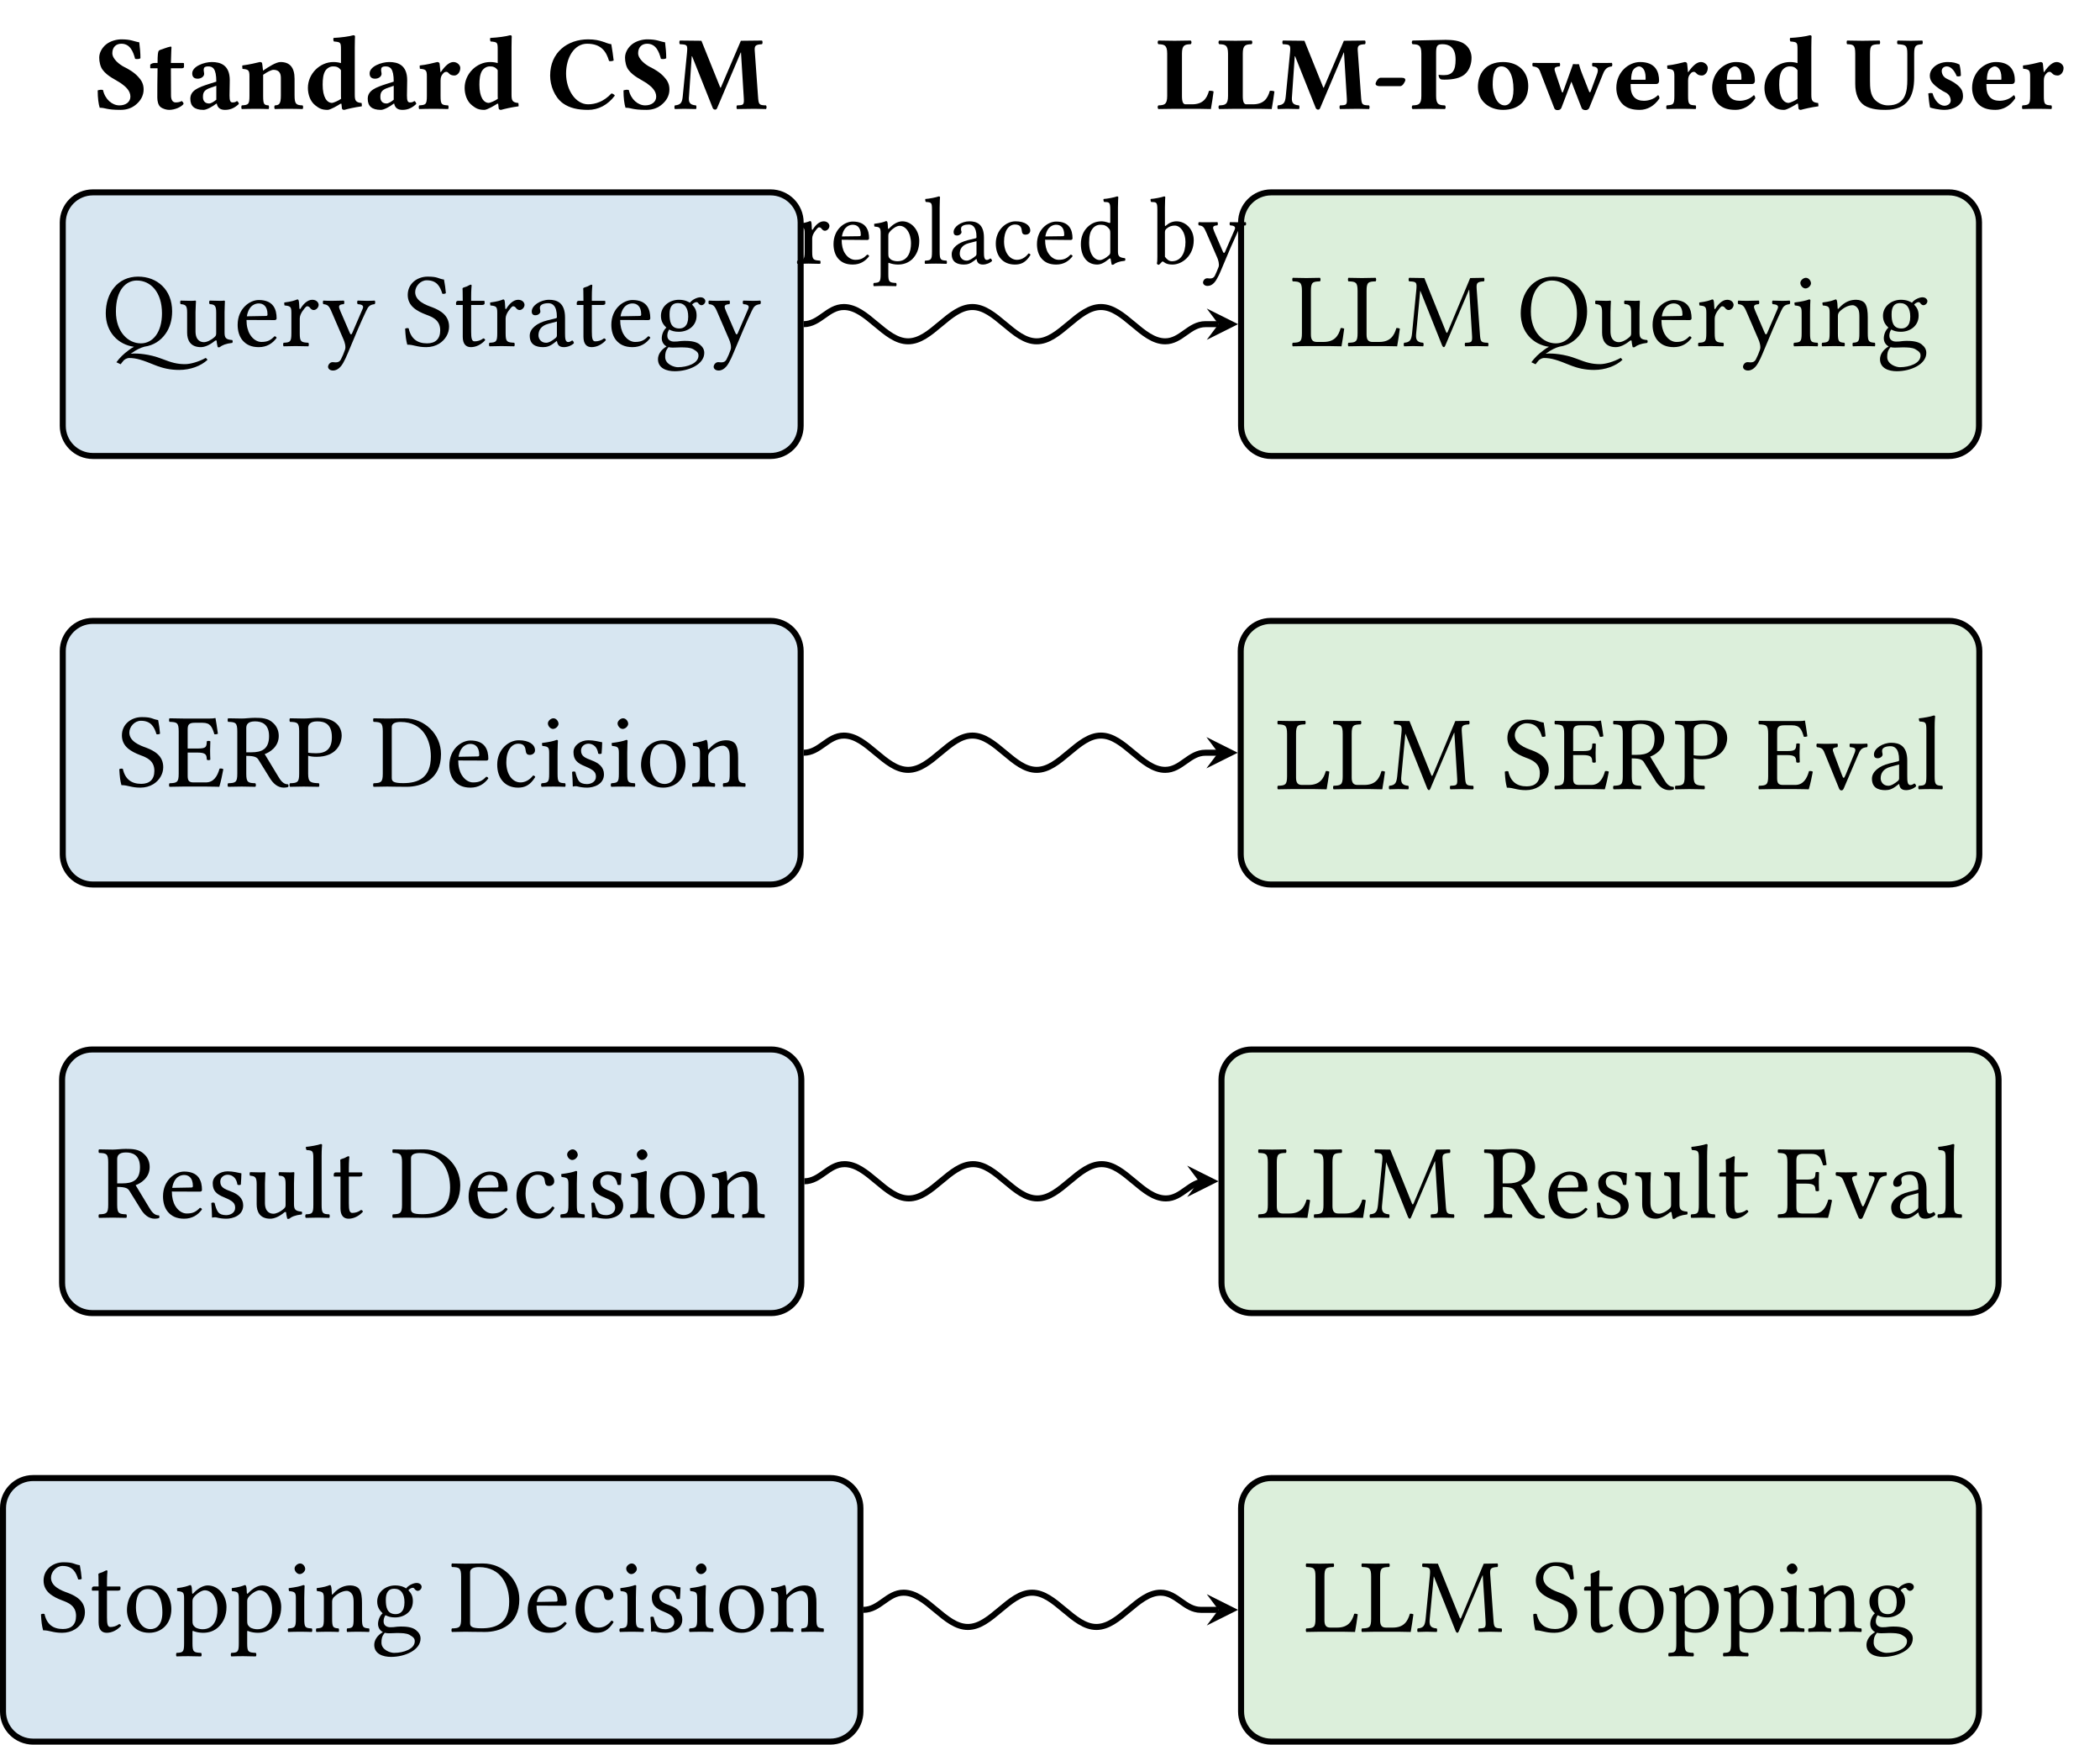 <?xml version="1.0" encoding="UTF-8"?>
<svg xmlns="http://www.w3.org/2000/svg" xmlns:xlink="http://www.w3.org/1999/xlink" width="277.859pt" height="230.796pt" viewBox="0 0 277.859 230.796">
<defs>
<g>
<g id="glyph-0-0">
<path d="M 7.984 1.703 C 6.188 1 4.656 0.984 4.234 0.984 C 4.094 0.984 3.953 1 3.812 1.016 C 3.844 0.984 3.906 0.953 3.953 0.922 C 4.531 0.5 5.156 0.203 5.641 0.078 C 6.844 -0.094 7.781 -0.719 8.422 -1.625 C 8.984 -2.406 9.297 -3.422 9.297 -4.594 C 9.297 -7.484 7.297 -9.188 4.797 -9.188 C 2.094 -9.188 0.516 -7.031 0.516 -4.328 C 0.516 -1.828 2.172 -0.188 4.25 0.094 C 4 0.219 3.766 0.375 3.547 0.547 C 2.891 1.016 2.328 1.578 1.922 2.141 L 2.484 2.406 C 2.625 2.219 2.766 2.031 2.922 1.859 C 3.188 1.641 3.469 1.578 3.594 1.578 C 4.562 1.578 5.375 1.844 7.016 2.516 C 8.062 2.938 9.062 3.156 10.234 3.156 C 11.688 3.156 13.109 2.641 13.984 1.812 L 13.75 1.562 C 12.828 2.078 11.703 2.391 11.016 2.391 C 9.953 2.391 9.234 2.188 7.984 1.703 Z M 4.625 -8.672 C 6.453 -8.672 7.953 -7.141 7.953 -4.328 C 7.953 -1.828 6.75 -0.359 5.156 -0.359 C 3.453 -0.359 1.859 -1.891 1.859 -4.562 C 1.859 -7.5 3.234 -8.672 4.625 -8.672 Z M 13.094 0.141 C 13.625 0.141 14.281 -0.141 14.969 -0.703 C 15.047 -0.75 15.172 -0.781 15.188 -0.688 C 15.203 -0.328 15.328 0.141 15.328 0.141 C 15.453 0.188 15.5 0.172 15.594 0.141 C 15.906 -0.109 16.391 -0.328 17.25 -0.422 C 17.328 -0.5 17.328 -0.719 17.25 -0.797 C 16.359 -0.859 16.234 -1.125 16.234 -1.812 L 16.234 -4.5 C 16.234 -4.906 16.281 -5.938 16.281 -5.938 C 16.281 -5.969 16.234 -6.016 16.172 -6.016 C 16.109 -6 15.891 -5.984 15.688 -5.984 C 15.234 -5.984 14.734 -6 14.266 -6.016 C 14.172 -5.938 14.172 -5.641 14.266 -5.547 C 14.938 -5.516 15.125 -5.344 15.125 -4.422 L 15.125 -1.734 C 15.125 -1.469 15.094 -1.359 14.906 -1.188 C 14.391 -0.734 13.859 -0.516 13.5 -0.516 C 13.094 -0.516 12.391 -0.719 12.391 -1.953 L 12.391 -4.5 C 12.391 -4.906 12.453 -5.938 12.453 -5.938 C 12.453 -5.969 12.406 -6.016 12.328 -6.016 C 12.266 -6 12.062 -5.984 11.844 -5.984 C 11.406 -5.984 10.891 -6 10.422 -6.016 C 10.344 -5.938 10.344 -5.641 10.422 -5.547 C 11.094 -5.5 11.281 -5.344 11.281 -4.438 L 11.281 -1.766 C 11.281 -0.797 11.703 0.141 13.094 0.141 Z M 13.094 0.141 "/>
</g>
<g id="glyph-0-1">
<path d="M 1.734 -3.938 C 2 -5.516 2.969 -5.641 3.312 -5.641 C 3.844 -5.641 4.469 -5.344 4.469 -4.172 C 4.469 -4.047 4.406 -3.984 4.25 -3.984 Z M 5.391 -1.297 C 4.875 -0.766 4.469 -0.547 3.656 -0.547 C 3.156 -0.547 2.562 -0.844 2.141 -1.547 C 1.859 -2.016 1.688 -2.656 1.688 -3.453 L 5.406 -3.438 C 5.562 -3.438 5.672 -3.516 5.672 -3.672 C 5.672 -4.844 5.25 -6.094 3.312 -6.094 C 2.094 -6.094 0.516 -4.938 0.516 -2.812 C 0.516 -2.031 0.719 -1.281 1.172 -0.75 C 1.641 -0.203 2.297 0.141 3.312 0.141 C 4.375 0.141 5.125 -0.344 5.672 -1.078 C 5.641 -1.219 5.547 -1.281 5.391 -1.297 Z M 5.391 -1.297 "/>
</g>
<g id="glyph-0-2">
<path d="M 2.453 -5 C 2.422 -5.547 2.406 -5.922 2.344 -6.062 C 2.312 -6.125 2.281 -6.172 2.172 -6.172 C 1.781 -6.016 1.422 -5.891 0.453 -5.766 C 0.438 -5.672 0.453 -5.453 0.484 -5.375 C 1.234 -5.297 1.391 -5.234 1.391 -4.422 L 1.391 -1.703 C 1.391 -0.547 1.234 -0.484 0.359 -0.438 C 0.281 -0.344 0.281 -0.062 0.359 0.031 C 0.844 0.016 1.391 0 1.953 0 C 2.516 0 3.156 0.016 3.641 0.031 C 3.719 -0.062 3.719 -0.344 3.641 -0.438 C 2.672 -0.5 2.5 -0.547 2.5 -1.703 L 2.5 -3.641 C 2.5 -4 2.672 -4.328 2.828 -4.578 C 2.984 -4.797 3.312 -5.266 3.469 -5.266 C 3.594 -5.266 3.719 -5.234 3.844 -5.078 C 3.938 -4.938 4.109 -4.766 4.344 -4.766 C 4.672 -4.766 5 -5.109 5 -5.453 C 5 -5.719 4.75 -6.125 4.156 -6.125 C 3.5 -6.125 2.938 -5.516 2.609 -4.969 C 2.531 -4.812 2.453 -4.922 2.453 -5 Z M 2.453 -5 "/>
</g>
<g id="glyph-0-3">
<path d="M 2.844 2.234 C 3.062 1.844 3.25 1.453 3.422 1.031 C 4.531 -1.656 5.156 -3.094 5.891 -4.656 C 6.172 -5.25 6.359 -5.469 7.016 -5.547 C 7.109 -5.641 7.109 -5.938 7.016 -6.016 C 6.734 -6 6.422 -5.984 6.031 -5.984 C 5.609 -5.984 5.172 -6 4.766 -6.016 C 4.672 -5.938 4.672 -5.641 4.766 -5.547 C 5.203 -5.516 5.656 -5.422 5.422 -4.922 L 4.047 -1.734 C 3.953 -1.5 3.828 -1.469 3.719 -1.75 L 2.469 -4.641 C 2.219 -5.234 2.156 -5.5 2.938 -5.547 C 3.016 -5.641 3.016 -5.938 2.938 -6.016 C 2.406 -6 1.859 -5.984 1.359 -5.984 C 0.875 -5.984 0.5 -6 0.219 -6.016 C 0.141 -5.938 0.141 -5.641 0.219 -5.547 C 0.781 -5.484 0.969 -5.359 1.328 -4.5 L 2.906 -0.844 C 3.031 -0.562 3.234 0.078 3.094 0.469 C 2.938 0.938 2.766 1.328 2.547 1.766 C 2.406 2.031 2.203 2.156 1.859 2.156 C 1.656 2.156 1.609 2.125 1.453 2.125 C 1.047 2.125 0.844 2.547 0.844 2.719 C 0.844 3.016 1.109 3.234 1.5 3.234 C 1.781 3.234 2.344 3.125 2.844 2.234 Z M 2.844 2.234 "/>
</g>
<g id="glyph-0-4">
<path d="M 5.516 -8.797 C 4.703 -8.922 4.734 -9.188 3.359 -9.188 C 1.953 -9.188 0.719 -8.25 0.719 -6.766 C 0.719 -5.297 1.922 -4.625 3.156 -4.156 C 3.984 -3.844 5.016 -3.453 5.016 -2.078 C 5.016 -0.953 4.391 -0.359 3.281 -0.359 C 1.984 -0.359 1.141 -0.969 0.844 -2.344 C 0.656 -2.406 0.516 -2.375 0.375 -2.297 C 0.438 -1.234 0.484 -0.859 0.656 -0.188 C 1.531 -0.188 1.922 0.141 3.172 0.141 C 3.797 0.141 4.391 -0.016 4.891 -0.328 C 5.688 -0.828 6.188 -1.672 6.188 -2.562 C 6.188 -4.047 5.078 -4.703 3.938 -5.141 C 3.094 -5.438 1.703 -5.969 1.703 -7.141 C 1.703 -7.922 2.406 -8.703 3.234 -8.703 C 4.594 -8.703 5.016 -7.844 5.297 -6.922 C 5.453 -6.891 5.641 -6.906 5.766 -7 C 5.703 -7.672 5.656 -8.062 5.516 -8.797 Z M 5.516 -8.797 "/>
</g>
<g id="glyph-0-5">
<path d="M 0.594 -5.984 C 0.406 -5.984 0.344 -5.812 0.344 -5.703 L 0.344 -5.531 C 0.344 -5.453 0.359 -5.438 0.422 -5.438 L 1.234 -5.438 L 1.234 -1.234 C 1.234 -0.25 1.672 0.141 2.312 0.141 C 2.953 0.141 3.656 -0.172 4.203 -0.781 C 4.172 -0.922 4.094 -1 3.953 -1.016 C 3.594 -0.734 3.172 -0.625 2.797 -0.625 C 2.422 -0.625 2.344 -1.047 2.344 -1.906 L 2.344 -5.438 L 3.797 -5.438 C 3.938 -5.438 4.125 -5.5 4.125 -5.625 L 4.125 -5.906 C 4.125 -5.953 4.094 -5.984 4.016 -5.984 L 2.344 -5.984 L 2.344 -6.531 C 2.344 -7.438 2.406 -8 2.406 -8 C 2.406 -8.078 2.359 -8.125 2.281 -8.125 C 2.234 -8.125 2.109 -8.062 1.984 -8 C 1.828 -7.906 1.688 -7.844 1.5 -7.797 C 1.344 -7.75 1.203 -7.703 1.203 -7.609 C 1.203 -7.438 1.234 -7.531 1.234 -5.984 Z M 0.594 -5.984 "/>
</g>
<g id="glyph-0-6">
<path d="M 4.094 -3.25 L 4.094 -1.406 C 4.094 -1.234 4 -1.125 3.891 -1.047 C 3.531 -0.75 3.062 -0.438 2.672 -0.438 C 1.969 -0.438 1.656 -0.984 1.656 -1.422 C 1.656 -2.047 1.953 -2.688 2.984 -2.953 Z M 4.094 -0.672 C 4.172 -0.234 4.328 0.141 5.016 0.141 C 5.547 0.141 6.062 -0.094 6.344 -0.375 C 6.328 -0.547 6.266 -0.672 6.109 -0.75 C 6.016 -0.672 5.781 -0.531 5.594 -0.531 C 5.188 -0.531 5.172 -1.078 5.172 -1.719 L 5.172 -3.766 C 5.172 -5.75 4.094 -6.125 3.062 -6.125 C 1.922 -6.125 0.766 -5.375 0.766 -4.578 C 0.766 -4.234 0.938 -4.078 1.25 -4.078 C 1.656 -4.078 1.906 -4.375 1.906 -4.547 C 1.906 -4.641 1.891 -4.75 1.875 -4.797 C 1.859 -4.844 1.844 -4.922 1.844 -5.078 C 1.844 -5.516 2.422 -5.672 2.953 -5.672 C 3.438 -5.672 4.094 -5.422 4.094 -3.844 C 4.094 -3.75 4.047 -3.703 4 -3.688 L 2.797 -3.391 C 1.469 -3.062 0.5 -2.312 0.5 -1.375 C 0.5 -0.219 1.281 0.141 2.266 0.141 C 2.75 0.141 3.172 0.031 3.781 -0.453 L 4.062 -0.672 Z M 4.094 -0.672 "/>
</g>
<g id="glyph-0-7">
<path d="M 4.453 -3.891 C 4.453 -2.594 3.797 -2.328 3.281 -2.328 C 2.109 -2.328 1.984 -3.328 1.984 -4.219 C 1.984 -5.188 2.328 -5.688 3.094 -5.688 C 3.984 -5.688 4.453 -5.047 4.453 -3.891 Z M 1.844 0.141 C 2 0.188 2.219 0.203 2.406 0.203 C 2.828 0.203 3.219 0.172 3.422 0.172 C 4.109 0.172 4.703 0.188 5.109 0.406 C 5.656 0.719 5.812 0.906 5.812 1.266 C 5.812 2.281 4.344 2.797 3.078 2.797 C 2.578 2.797 1.406 2.406 1.406 1.453 C 1.406 0.984 1.438 0.625 1.844 0.141 Z M 6.188 -5.406 C 6.453 -5.406 6.719 -5.656 6.719 -5.938 C 6.719 -6.219 6.453 -6.453 6.062 -6.453 C 5.703 -6.453 5.031 -6.203 4.672 -5.734 C 4.5 -5.844 4.047 -6.125 3.219 -6.125 C 1.984 -6.125 0.844 -5.281 0.844 -4 C 0.844 -3.25 1.172 -2.812 1.562 -2.438 C 1.172 -2.109 0.953 -1.5 0.953 -1.031 C 0.953 -0.531 1.234 -0.141 1.594 0.047 C 0.844 0.484 0.453 1.125 0.453 1.734 C 0.453 2.938 1.594 3.328 2.672 3.328 C 4.547 3.328 6.578 2.406 6.578 0.906 C 6.578 0.453 6.375 0.109 5.969 -0.219 C 5.422 -0.672 4.453 -0.688 3.938 -0.688 C 3.688 -0.688 3.328 -0.656 3 -0.609 C 2.797 -0.594 2.656 -0.594 2.578 -0.594 C 2.172 -0.594 1.688 -0.781 1.688 -1.375 C 1.688 -1.656 1.766 -1.953 1.938 -2.188 C 2.281 -2 2.672 -1.891 3.203 -1.891 C 4.438 -1.891 5.562 -2.672 5.562 -4.031 C 5.562 -4.688 5.375 -5.062 4.969 -5.484 C 5.062 -5.625 5.344 -5.812 5.531 -5.812 C 5.625 -5.812 5.719 -5.781 5.797 -5.656 C 5.859 -5.547 6.047 -5.406 6.188 -5.406 Z M 6.188 -5.406 "/>
</g>
<g id="glyph-0-8">
<path d="M 3.922 -5.031 L 2.656 -5.031 L 2.656 -7.547 C 2.656 -8.156 2.812 -8.438 3.578 -8.438 L 4.625 -8.438 C 5.672 -8.438 5.891 -7.891 6.188 -6.922 C 6.359 -6.891 6.516 -6.922 6.656 -6.984 C 6.578 -7.562 6.375 -8.906 6.344 -9.016 C 6.344 -9.047 6.328 -9.062 6.297 -9.062 C 6.062 -9.016 5.938 -9 5.609 -9 L 2.047 -9 C 1.625 -9 0.812 -9.016 0.25 -9.031 C 0.172 -8.938 0.172 -8.656 0.25 -8.562 C 1.234 -8.531 1.469 -8.453 1.469 -7.297 L 1.469 -1.703 C 1.469 -0.547 1.234 -0.469 0.25 -0.438 C 0.172 -0.344 0.172 -0.062 0.25 0.031 C 0.766 0.016 1.609 0 2.062 0 L 5.062 0 C 5.734 0 6.844 0.031 6.844 0.031 C 7.047 -0.672 7.25 -1.594 7.375 -2.297 C 7.234 -2.391 7.062 -2.406 6.875 -2.375 C 6.594 -1.375 6.109 -0.547 5.047 -0.547 L 3.438 -0.547 C 2.844 -0.547 2.656 -0.766 2.656 -1.422 L 2.656 -4.5 L 3.922 -4.5 C 5.109 -4.5 5.156 -4.188 5.188 -3.562 C 5.281 -3.469 5.562 -3.469 5.656 -3.562 C 5.641 -3.922 5.625 -4.312 5.625 -4.781 C 5.625 -5.172 5.641 -5.656 5.656 -5.984 C 5.562 -6.062 5.281 -6.062 5.188 -5.984 C 5.156 -5.219 5.109 -5.031 3.922 -5.031 Z M 3.922 -5.031 "/>
</g>
<g id="glyph-0-9">
<path d="M 3.797 -8.625 C 4.641 -8.625 5.656 -8.312 5.656 -6.672 C 5.656 -4.922 4.656 -4.531 3.312 -4.531 L 2.641 -4.531 L 2.641 -7.734 C 2.641 -8.141 2.797 -8.625 3.797 -8.625 Z M 2.641 -1.703 L 2.641 -4.062 C 3.812 -4.062 4.078 -3.844 4.266 -3.531 L 5.766 -1.109 C 6.172 -0.453 6.766 0.141 7.609 0.141 C 7.812 0.141 8.047 0.109 8.188 0.047 C 8.25 -0.062 8.234 -0.188 8.172 -0.297 C 7.547 -0.297 7.203 -0.766 6.844 -1.375 L 5.078 -4.297 C 5.672 -4.5 6.938 -5.219 6.938 -6.688 C 6.938 -7.375 6.703 -7.953 6.188 -8.422 C 5.531 -9.062 4.656 -9.094 3.781 -9.094 C 3.125 -9.094 2.547 -9 2.031 -9 C 1.547 -9 0.891 -9.016 0.234 -9.031 C 0.156 -8.938 0.156 -8.656 0.234 -8.562 C 1.219 -8.531 1.453 -8.453 1.453 -7.297 L 1.453 -1.703 C 1.453 -0.547 1.219 -0.469 0.234 -0.438 C 0.156 -0.344 0.156 -0.062 0.234 0.031 C 0.859 0.016 1.516 0 2.047 0 C 2.578 0 3.234 0.016 3.844 0.031 C 3.938 -0.062 3.938 -0.344 3.844 -0.438 C 2.875 -0.469 2.641 -0.547 2.641 -1.703 Z M 2.641 -1.703 "/>
</g>
<g id="glyph-0-10">
<path d="M 2.641 -7.734 C 2.641 -8.141 2.844 -8.625 3.844 -8.625 C 4.812 -8.625 5.781 -8.297 5.781 -6.531 C 5.781 -5.016 5.047 -4.406 3.703 -4.406 C 3.344 -4.406 2.797 -4.438 2.641 -4.484 Z M 1.453 -7.297 L 1.453 -1.703 C 1.453 -0.547 1.219 -0.469 0.234 -0.438 C 0.156 -0.344 0.156 -0.062 0.234 0.031 C 0.859 0.016 1.547 0 2.047 0 C 2.547 0 3.359 0.016 4.062 0.031 C 4.141 -0.062 4.141 -0.344 4.062 -0.438 C 2.969 -0.484 2.641 -0.547 2.641 -1.703 L 2.641 -4.078 C 2.938 -3.984 3.281 -3.938 3.766 -3.938 C 6.312 -3.938 7.078 -5.594 7.078 -6.781 C 7.078 -7.609 6.531 -9.094 3.953 -9.094 C 3.422 -9.094 2.594 -9 2.031 -9 C 1.516 -9 0.797 -9.016 0.234 -9.031 C 0.156 -8.938 0.156 -8.656 0.234 -8.562 C 1.219 -8.531 1.453 -8.453 1.453 -7.297 Z M 1.453 -7.297 "/>
</g>
<g id="glyph-0-11">
<path d="M 2.672 -1.172 L 2.672 -7.875 C 2.672 -8.359 3.156 -8.547 3.844 -8.547 C 6.844 -8.547 7.844 -6.109 7.844 -3.969 C 7.844 -1.141 6.156 -0.453 4.188 -0.453 C 2.812 -0.453 2.672 -0.719 2.672 -1.172 Z M 0.266 -9.031 C 0.188 -8.938 0.188 -8.656 0.266 -8.562 C 1.234 -8.531 1.484 -8.453 1.484 -7.297 L 1.484 -1.703 C 1.484 -0.547 1.234 -0.469 0.266 -0.438 C 0.188 -0.344 0.188 -0.062 0.266 0.031 C 0.812 0.016 1.547 0 2.078 0 C 2.594 0 3.188 0.031 4.625 0.031 C 6.578 0.031 9.188 -0.859 9.188 -4.297 C 9.188 -6.891 7.047 -9.031 4.375 -9.031 C 3.375 -9.031 2.609 -9 2.062 -9 C 1.562 -9 0.828 -9.016 0.266 -9.031 Z M 0.266 -9.031 "/>
</g>
<g id="glyph-0-12">
<path d="M 5.547 -1.266 C 5.5 -1.391 5.391 -1.453 5.266 -1.469 C 4.781 -0.844 4.188 -0.547 3.594 -0.547 C 2.562 -0.547 1.719 -1.578 1.719 -3.203 C 1.719 -4.75 2.391 -5.672 3.312 -5.672 C 4.125 -5.672 4.234 -5.172 4.297 -4.688 C 4.344 -4.312 4.531 -4.188 4.828 -4.188 C 5.125 -4.188 5.516 -4.375 5.516 -4.797 C 5.516 -5.562 4.719 -6.125 3.375 -6.125 C 2 -6.125 0.516 -4.891 0.516 -2.906 C 0.516 -1.109 1.516 0.141 3.281 0.141 C 4.109 0.141 4.859 -0.125 5.547 -1.266 Z M 5.547 -1.266 "/>
</g>
<g id="glyph-0-13">
<path d="M 1.25 -8.359 C 1.25 -8 1.594 -7.625 1.922 -7.625 C 2.312 -7.625 2.656 -8.016 2.656 -8.297 C 2.656 -8.641 2.359 -9.031 1.984 -9.031 C 1.641 -9.031 1.25 -8.688 1.25 -8.359 Z M 2.531 -1.703 L 2.531 -4.484 C 2.531 -5.172 2.578 -6.062 2.578 -6.062 C 2.578 -6.125 2.516 -6.172 2.406 -6.172 C 2.016 -6.016 1.453 -5.891 0.484 -5.766 C 0.453 -5.672 0.484 -5.453 0.516 -5.375 C 1.281 -5.297 1.422 -5.219 1.422 -4.422 L 1.422 -1.703 C 1.422 -0.547 1.266 -0.5 0.422 -0.438 C 0.328 -0.344 0.328 -0.062 0.422 0.031 C 0.875 0.016 1.422 0 1.984 0 C 2.547 0 3.062 0.016 3.531 0.031 C 3.609 -0.062 3.609 -0.344 3.531 -0.438 C 2.672 -0.484 2.531 -0.547 2.531 -1.703 Z M 2.531 -1.703 "/>
</g>
<g id="glyph-0-14">
<path d="M 0.672 -1.922 C 0.719 -1.234 0.766 -0.594 0.766 0 C 0.906 -0.031 1.047 -0.047 1.109 -0.047 C 1.219 -0.047 1.297 -0.047 1.391 -0.016 C 1.766 0.078 2.156 0.141 2.672 0.141 C 3.453 0.141 4.891 -0.234 4.891 -1.625 C 4.891 -2.562 4.203 -3.125 3.25 -3.469 C 2.406 -3.797 1.859 -4 1.859 -4.766 C 1.859 -5.344 2.359 -5.672 2.828 -5.672 C 3.141 -5.672 3.953 -5.547 4.125 -4.375 C 4.219 -4.281 4.5 -4.297 4.578 -4.375 C 4.625 -4.891 4.641 -5.406 4.656 -5.859 C 4.234 -5.938 3.562 -6.125 2.828 -6.125 C 1.797 -6.125 0.859 -5.453 0.859 -4.562 C 0.859 -3.547 1.328 -3.109 2.406 -2.672 C 3.562 -2.188 3.828 -1.891 3.828 -1.297 C 3.828 -0.609 3.156 -0.328 2.641 -0.328 C 2.094 -0.328 1.781 -0.5 1.641 -0.656 C 1.344 -0.984 1.188 -1.594 1.109 -1.938 C 1.016 -2.016 0.75 -2.016 0.672 -1.922 Z M 0.672 -1.922 "/>
</g>
<g id="glyph-0-15">
<path d="M 0.578 -2.859 C 0.578 -1.438 1.516 0.141 3.5 0.141 C 4.391 0.141 5.078 -0.188 5.547 -0.641 C 6.188 -1.25 6.453 -2.141 6.453 -2.984 C 6.453 -4.438 5.672 -6.125 3.531 -6.125 C 2.609 -6.125 1.859 -5.75 1.344 -5.156 C 0.844 -4.547 0.578 -3.734 0.578 -2.859 Z M 3.328 -5.641 C 4.516 -5.641 5.266 -4.547 5.266 -2.547 C 5.266 -0.781 4.359 -0.344 3.703 -0.344 C 2.25 -0.344 1.766 -2.109 1.766 -3.188 C 1.766 -4.391 2.062 -5.641 3.328 -5.641 Z M 3.328 -5.641 "/>
</g>
<g id="glyph-0-16">
<path d="M 2.562 -5 C 2.484 -4.891 2.406 -4.875 2.406 -5 C 2.391 -5.375 2.359 -5.922 2.281 -6.062 C 2.266 -6.125 2.234 -6.172 2.125 -6.172 C 1.734 -6.016 1.375 -5.891 0.406 -5.766 C 0.375 -5.672 0.406 -5.453 0.438 -5.375 C 1.188 -5.297 1.344 -5.234 1.344 -4.422 L 1.344 -1.703 C 1.344 -0.562 1.203 -0.5 0.359 -0.438 C 0.281 -0.344 0.281 -0.062 0.359 0.031 C 0.781 0.016 1.344 0 1.891 0 C 2.453 0 2.875 0.016 3.297 0.031 C 3.375 -0.062 3.375 -0.344 3.297 -0.438 C 2.578 -0.5 2.438 -0.562 2.438 -1.703 L 2.438 -3.984 C 2.438 -4.281 2.562 -4.453 2.672 -4.578 C 3.203 -5.094 3.844 -5.406 4.375 -5.406 C 4.656 -5.406 4.953 -5.219 5.125 -4.891 C 5.266 -4.625 5.281 -4.234 5.281 -3.828 L 5.281 -1.703 C 5.281 -0.562 5.156 -0.5 4.422 -0.438 C 4.359 -0.344 4.359 -0.062 4.422 0.031 C 4.844 0.016 5.281 0 5.844 0 C 6.406 0 6.906 0.016 7.328 0.031 C 7.391 -0.062 7.391 -0.344 7.328 -0.438 C 6.547 -0.5 6.391 -0.562 6.391 -1.703 L 6.391 -3.781 C 6.391 -4.547 6.328 -5.219 6.016 -5.656 C 5.781 -5.953 5.344 -6.125 4.859 -6.125 C 4.172 -6.125 3.391 -5.938 2.562 -5 Z M 2.562 -5 "/>
</g>
<g id="glyph-0-17">
<path d="M 3.031 0.141 C 3.578 0.141 4.234 -0.141 4.906 -0.703 C 4.984 -0.75 5.109 -0.781 5.125 -0.688 C 5.156 -0.328 5.281 0.141 5.281 0.141 C 5.391 0.188 5.453 0.172 5.547 0.141 C 5.844 -0.109 6.328 -0.328 7.188 -0.422 C 7.266 -0.5 7.266 -0.719 7.188 -0.797 C 6.297 -0.859 6.172 -1.125 6.172 -1.812 L 6.172 -4.5 C 6.172 -4.906 6.219 -5.938 6.219 -5.938 C 6.219 -5.969 6.188 -6.016 6.109 -6.016 C 6.047 -6 5.828 -5.984 5.625 -5.984 C 5.172 -5.984 4.672 -6 4.203 -6.016 C 4.109 -5.938 4.109 -5.641 4.203 -5.547 C 4.891 -5.516 5.062 -5.344 5.062 -4.422 L 5.062 -1.734 C 5.062 -1.469 5.031 -1.359 4.844 -1.188 C 4.328 -0.734 3.797 -0.516 3.453 -0.516 C 3.031 -0.516 2.328 -0.719 2.328 -1.953 L 2.328 -4.5 C 2.328 -4.906 2.391 -5.938 2.391 -5.938 C 2.391 -5.969 2.344 -6.016 2.281 -6.016 C 2.203 -6 2 -5.984 1.781 -5.984 C 1.344 -5.984 0.844 -6 0.359 -6.016 C 0.281 -5.938 0.281 -5.641 0.359 -5.547 C 1.031 -5.5 1.234 -5.344 1.234 -4.438 L 1.234 -1.766 C 1.234 -0.797 1.641 0.141 3.031 0.141 Z M 3.031 0.141 "/>
</g>
<g id="glyph-0-18">
<path d="M 1.328 -1.703 C 1.328 -0.547 1.172 -0.469 0.328 -0.438 C 0.234 -0.344 0.234 -0.062 0.328 0.031 C 0.812 0.016 1.328 0 1.891 0 C 2.438 0 2.969 0.016 3.438 0.031 C 3.516 -0.062 3.516 -0.344 3.438 -0.438 C 2.578 -0.469 2.422 -0.547 2.422 -1.703 L 2.422 -8.141 C 2.422 -9.047 2.484 -9.594 2.484 -9.594 C 2.484 -9.703 2.422 -9.734 2.297 -9.734 C 1.953 -9.594 0.906 -9.406 0.344 -9.359 C 0.328 -9.25 0.344 -9.031 0.438 -8.938 C 1.234 -8.891 1.328 -8.844 1.328 -7.797 Z M 1.328 -1.703 "/>
</g>
<g id="glyph-0-19">
<path d="M 2.438 -4.625 C 2.797 -5.062 3.453 -5.484 3.844 -5.484 C 4.75 -5.484 5.516 -4.484 5.516 -2.906 C 5.516 -1.766 5.109 -0.328 3.547 -0.328 C 3.297 -0.328 2.797 -0.406 2.547 -0.625 C 2.281 -0.875 2.219 -0.969 2.219 -1.469 L 2.219 -4 C 2.219 -4.297 2.281 -4.422 2.438 -4.625 Z M 2.172 -5.141 C 2.156 -5.547 2.141 -5.922 2.062 -6.062 C 2.031 -6.125 2.016 -6.172 1.891 -6.172 C 1.5 -6.016 1.141 -5.891 0.188 -5.766 C 0.156 -5.672 0.188 -5.453 0.203 -5.375 C 0.969 -5.297 1.109 -5.234 1.109 -4.422 L 1.109 1.531 C 1.109 2.688 0.969 2.766 0.109 2.797 C 0.031 2.891 0.031 3.188 0.109 3.266 C 0.594 3.25 1.109 3.234 1.672 3.234 C 2.234 3.234 2.906 3.25 3.359 3.266 C 3.453 3.188 3.453 2.891 3.359 2.797 C 2.375 2.75 2.219 2.688 2.219 1.531 L 2.219 0.031 C 2.219 -0.156 2.281 -0.141 2.406 -0.062 C 2.766 0.062 3.188 0.141 3.625 0.141 C 4.406 0.141 5.109 -0.094 5.672 -0.641 C 6.328 -1.281 6.719 -2.156 6.719 -3.281 C 6.719 -4.766 5.672 -6.125 4.234 -6.125 C 3.594 -6.125 2.891 -5.688 2.328 -5.078 C 2.25 -5 2.188 -5 2.172 -5.141 Z M 2.172 -5.141 "/>
</g>
<g id="glyph-0-20">
<path d="M 2.078 0 L 5.047 0 C 5.422 0 6.719 0.031 6.719 0.031 C 6.844 -0.672 6.984 -1.578 7.078 -2.297 C 6.938 -2.375 6.781 -2.406 6.609 -2.375 C 6.328 -1.375 5.812 -0.547 4.344 -0.547 L 3.453 -0.547 C 2.922 -0.547 2.672 -0.812 2.672 -1.516 L 2.672 -7.297 C 2.672 -8.453 2.906 -8.531 3.875 -8.562 C 3.969 -8.656 3.969 -8.938 3.875 -9.031 C 3.25 -9.016 2.594 -9 2.062 -9 C 1.562 -9 0.906 -9.016 0.266 -9.031 C 0.188 -8.938 0.188 -8.656 0.266 -8.562 C 1.234 -8.531 1.484 -8.453 1.484 -7.297 L 1.484 -1.703 C 1.484 -0.547 1.234 -0.469 0.266 -0.438 C 0.188 -0.344 0.188 -0.062 0.266 0.031 C 0.812 0.016 1.609 0 2.078 0 Z M 2.078 0 "/>
</g>
<g id="glyph-0-21">
<path d="M 9.25 -1.625 C 9.328 -0.484 9.266 -0.469 8.359 -0.438 C 8.281 -0.344 8.281 -0.062 8.359 0.031 C 8.875 0.016 9.438 0 9.844 0 C 10.266 0 10.906 0.016 11.375 0.031 C 11.453 -0.062 11.453 -0.344 11.375 -0.438 C 10.422 -0.469 10.375 -0.531 10.297 -1.688 L 9.875 -7.562 C 9.828 -8.312 9.891 -8.516 10.844 -8.562 C 10.922 -8.656 10.922 -8.938 10.844 -9.031 L 9.016 -9 L 6.062 -1.922 C 6 -1.781 5.953 -1.734 5.938 -1.734 C 5.906 -1.734 5.859 -1.797 5.812 -1.906 L 2.953 -9 L 0.938 -9.031 C 0.844 -8.938 0.844 -8.656 0.938 -8.562 C 1.891 -8.516 1.984 -8.484 1.891 -7.438 L 1.328 -1.688 C 1.234 -0.844 1.078 -0.5 0.281 -0.438 C 0.203 -0.344 0.203 -0.062 0.281 0.031 C 0.703 0.016 1.141 0 1.484 0 C 1.812 0 2.375 0.016 2.797 0.031 C 2.875 -0.062 2.875 -0.344 2.797 -0.438 C 1.875 -0.5 1.797 -0.938 1.875 -1.719 L 2.406 -7.312 L 2.422 -7.312 L 5.312 -0.062 C 5.359 0.031 5.438 0.141 5.531 0.141 C 5.609 0.141 5.672 0.047 5.719 -0.062 L 8.859 -7.453 L 8.891 -7.453 Z M 9.25 -1.625 "/>
</g>
<g id="glyph-0-22">
<path d="M 4.531 -5.547 C 5.281 -5.5 5.375 -5.328 5.078 -4.625 L 3.953 -1.891 C 3.719 -1.344 3.656 -1.344 3.438 -1.922 L 2.422 -4.625 C 2.172 -5.281 2.125 -5.453 2.859 -5.547 C 2.938 -5.641 2.938 -5.938 2.859 -6.016 C 2.406 -6 1.906 -5.984 1.453 -5.984 C 0.984 -5.984 0.578 -6 0.156 -6.016 C 0.062 -5.938 0.062 -5.641 0.156 -5.547 C 0.891 -5.469 0.984 -5.25 1.266 -4.531 L 3.062 -0.125 C 3.141 0.078 3.219 0.172 3.406 0.172 C 3.547 0.172 3.641 0.078 3.734 -0.156 L 5.594 -4.516 C 5.859 -5.141 6.016 -5.484 6.797 -5.547 C 6.875 -5.641 6.875 -5.938 6.797 -6.016 C 6.516 -6 6.188 -5.984 5.812 -5.984 C 5.359 -5.984 4.891 -6 4.531 -6.016 C 4.453 -5.938 4.453 -5.641 4.531 -5.547 Z M 4.531 -5.547 "/>
</g>
<g id="glyph-1-0">
<path d="M 5.875 -8.797 C 5.109 -8.922 4.812 -9.188 3.516 -9.188 C 2.891 -9.188 2.062 -8.984 1.484 -8.516 C 0.969 -8.094 0.578 -7.453 0.578 -6.766 C 0.578 -6.234 0.719 -5.562 1.031 -5.156 C 1.672 -4.281 2.828 -3.812 3.438 -3.391 C 4.078 -2.938 4.703 -2.391 4.703 -1.609 C 4.703 -0.922 4.109 -0.453 3.25 -0.453 C 2.312 -0.453 1.359 -1.219 1.078 -2.484 C 0.844 -2.562 0.594 -2.5 0.375 -2.438 C 0.375 -1.391 0.484 -0.656 0.641 -0.141 C 1.438 -0.141 1.484 0.141 3.406 0.141 C 4.25 0.141 4.938 -0.109 5.516 -0.625 C 6.016 -1.062 6.453 -1.703 6.453 -2.562 C 6.453 -3.297 6.156 -3.781 5.734 -4.234 C 5.188 -4.844 4.406 -5.281 3.859 -5.547 C 3.312 -5.828 2.312 -6.562 2.312 -7.359 C 2.312 -8.141 2.797 -8.609 3.5 -8.609 C 4.688 -8.609 5.078 -7.531 5.328 -6.609 C 5.531 -6.562 5.875 -6.562 6.031 -6.688 C 6.031 -7.422 5.969 -8 5.875 -8.797 Z M 5.875 -8.797 "/>
</g>
<g id="glyph-1-1">
<path d="M 0.875 -6.062 C 0.688 -6.062 0.469 -6 0.297 -5.844 L 0.297 -5.438 C 0.297 -5.375 0.312 -5.359 0.359 -5.359 L 1.266 -5.359 C 1.234 -3.953 1.234 -2.156 1.234 -1.469 C 1.234 -0.984 1.359 -0.5 1.641 -0.25 C 1.969 0.016 2.469 0.141 2.797 0.141 C 3.578 0.141 4.422 -0.25 4.703 -0.641 C 4.703 -0.812 4.625 -0.891 4.453 -1.031 C 4.266 -0.891 3.922 -0.844 3.656 -0.844 C 3.344 -0.844 3.047 -1.078 3.047 -1.766 C 3.047 -2.469 3.031 -3.969 3.031 -5.359 L 4.438 -5.359 C 4.578 -5.359 4.766 -5.406 4.766 -5.547 L 4.766 -5.969 C 4.766 -6.031 4.734 -6.062 4.656 -6.062 L 3.031 -6.062 L 3.047 -6.531 C 3.062 -7.469 3.109 -8.109 3.109 -8.109 C 3.109 -8.188 3.062 -8.234 3 -8.234 C 2.906 -8.234 2.391 -8.078 2.156 -7.984 C 1.922 -7.891 1.516 -7.797 1.422 -7.672 C 1.328 -7.547 1.266 -7.172 1.266 -6.062 Z M 0.875 -6.062 "/>
</g>
<g id="glyph-1-2">
<path d="M 4.109 -0.688 C 4.219 -0.109 4.594 0.141 5.203 0.141 C 5.969 0.141 6.516 -0.156 7.031 -0.641 C 7 -0.812 6.953 -0.922 6.781 -1.031 C 6.594 -0.891 6.453 -0.844 6.188 -0.844 C 5.891 -0.844 5.797 -1.094 5.797 -1.766 L 5.828 -3.781 C 5.828 -5.797 4.594 -6.188 3.453 -6.188 C 2.422 -6.188 0.859 -5.609 0.859 -4.688 C 0.859 -4.297 1.031 -3.984 1.578 -3.984 C 2.078 -3.984 2.438 -4.297 2.438 -4.625 C 2.438 -4.812 2.344 -5.047 2.391 -5.281 C 2.406 -5.438 2.516 -5.609 2.969 -5.609 C 3.562 -5.609 4.047 -5.359 4.047 -3.594 L 3.109 -3.297 C 1.641 -2.828 0.609 -2.422 0.609 -1.328 C 0.609 -0.359 1.141 0.141 2.359 0.141 C 2.766 0.141 3.578 -0.312 4.031 -0.672 Z M 4.047 -3.047 L 4.047 -1.203 C 3.703 -0.922 3.344 -0.703 3.094 -0.703 C 2.5 -0.703 2.281 -1.109 2.281 -1.531 C 2.281 -2.047 2.328 -2.484 3.328 -2.797 Z M 4.047 -3.047 "/>
</g>
<g id="glyph-1-3">
<path d="M 3.188 -1.703 L 3.188 -4.5 C 3.734 -4.891 4.297 -5.156 4.547 -5.156 C 5.109 -5.156 5.531 -4.906 5.531 -4.109 L 5.531 -1.781 C 5.531 -0.609 5.297 -0.484 4.734 -0.453 C 4.641 -0.359 4.641 -0.062 4.734 0.031 C 5.312 0.016 5.766 0 6.438 0 C 7.203 0 7.812 0.016 8.406 0.031 C 8.5 -0.062 8.5 -0.359 8.406 -0.453 C 7.562 -0.484 7.344 -0.609 7.344 -1.781 L 7.344 -3.969 C 7.344 -5.5 6.688 -6.188 5.484 -6.188 C 4.922 -6.188 3.938 -5.578 3.172 -5.047 C 3.125 -5.547 3.062 -5.953 3.062 -5.953 C 3.062 -6.125 2.938 -6.188 2.75 -6.188 C 2.234 -6.062 1.391 -5.859 0.438 -5.734 C 0.406 -5.656 0.438 -5.375 0.453 -5.281 C 1.234 -5.219 1.375 -5.109 1.375 -4.312 L 1.375 -1.703 C 1.375 -0.547 1.219 -0.516 0.359 -0.453 C 0.281 -0.359 0.281 -0.062 0.359 0.031 C 0.953 0.016 1.531 0 2.281 0 C 2.922 0 3.312 0.016 3.906 0.031 C 3.984 -0.062 3.984 -0.359 3.906 -0.453 C 3.328 -0.5 3.188 -0.547 3.188 -1.703 Z M 3.188 -1.703 "/>
</g>
<g id="glyph-1-4">
<path d="M 4.906 -1.328 C 4.625 -1.094 3.875 -0.781 3.719 -0.781 C 3.016 -0.781 2.469 -1.562 2.469 -3.188 C 2.469 -3.938 2.547 -4.578 2.812 -5.016 C 3.062 -5.391 3.438 -5.609 3.844 -5.609 C 4.219 -5.609 4.562 -5.562 4.891 -5.109 L 4.891 -1.672 C 4.891 -1.562 4.891 -1.438 4.906 -1.328 Z M 4.953 -0.672 C 4.984 -0.328 5.016 -0.094 5.016 -0.094 C 5.016 0.062 5.141 0.141 5.328 0.141 C 5.844 0 6.688 -0.203 7.641 -0.328 C 7.672 -0.406 7.641 -0.688 7.625 -0.766 C 6.859 -0.844 6.719 -1.062 6.719 -1.859 L 6.719 -8.141 C 6.719 -9.047 6.75 -9.562 6.75 -9.562 C 6.75 -9.688 6.656 -9.734 6.531 -9.734 C 6.016 -9.578 4.891 -9.422 3.906 -9.375 C 3.859 -9.203 3.875 -9.031 3.953 -8.906 C 4.828 -8.828 4.891 -8.812 4.891 -7.859 L 4.891 -6.047 C 4.625 -6.125 4.297 -6.188 3.891 -6.188 C 2.094 -6.188 0.516 -4.625 0.516 -2.766 C 0.516 -1.922 0.812 -0.984 1.5 -0.453 C 2 -0.062 2.344 0.141 3.125 0.141 C 3.5 0.141 4.531 -0.469 4.828 -0.672 Z M 4.953 -0.672 "/>
</g>
<g id="glyph-1-5">
<path d="M 3.188 -3.734 C 3.188 -4.234 3.328 -4.453 3.516 -4.656 C 3.625 -4.797 3.75 -4.891 3.969 -4.891 C 4.094 -4.891 4.234 -4.766 4.359 -4.625 C 4.453 -4.516 4.688 -4.406 5.016 -4.406 C 5.406 -4.406 5.797 -4.828 5.797 -5.406 C 5.797 -5.781 5.391 -6.188 4.891 -6.188 C 4.391 -6.188 3.859 -5.781 3.219 -4.859 L 3.172 -4.859 C 3.141 -5.281 3.062 -5.953 3.062 -5.953 C 3.062 -6.078 2.938 -6.188 2.75 -6.188 C 2.094 -6.031 1.359 -5.828 0.438 -5.734 C 0.406 -5.656 0.438 -5.391 0.453 -5.297 C 1.234 -5.234 1.375 -5.109 1.375 -4.312 L 1.375 -1.703 C 1.375 -0.547 1.219 -0.516 0.359 -0.453 C 0.281 -0.359 0.281 -0.062 0.359 0.031 C 0.953 0.016 1.531 0 2.281 0 C 3.016 0 3.594 0.016 4.188 0.031 C 4.266 -0.062 4.266 -0.359 4.188 -0.453 C 3.328 -0.5 3.188 -0.547 3.188 -1.703 Z M 3.188 -3.734 "/>
</g>
<g id="glyph-1-6">
<path d="M 5.547 0.141 C 6.891 0.141 8.141 -0.5 9.078 -1.75 C 9.016 -1.875 8.781 -2.031 8.625 -2.031 C 7.625 -0.953 6.5 -0.594 5.531 -0.594 C 3.906 -0.594 2.625 -2.484 2.625 -4.656 C 2.625 -6.828 3.734 -8.609 5.406 -8.609 C 7.328 -8.609 7.953 -7.516 8.312 -6.328 C 8.484 -6.266 8.766 -6.312 8.922 -6.391 C 8.844 -7.109 8.734 -7.781 8.609 -8.547 C 7.891 -8.625 7.266 -9.188 5.547 -9.188 C 2.812 -9.188 0.516 -7.469 0.516 -4.391 C 0.516 -3.078 1.094 -1.547 2.203 -0.734 C 3.094 -0.094 4.188 0.141 5.547 0.141 Z M 5.547 0.141 "/>
</g>
<g id="glyph-1-7">
<path d="M 9.25 -1.625 C 9.328 -0.484 9.266 -0.484 8.359 -0.453 C 8.281 -0.359 8.281 -0.062 8.359 0.031 C 9.016 0.016 10.266 0 10.688 0 C 11.109 0 11.75 0.016 12.203 0.031 C 12.297 -0.062 12.297 -0.359 12.203 -0.453 C 11.266 -0.484 11.219 -0.531 11.141 -1.688 L 10.719 -7.562 C 10.656 -8.312 10.734 -8.5 11.672 -8.547 C 11.766 -8.641 11.766 -8.938 11.672 -9.031 L 8.875 -9 L 6.219 -2.797 L 6.156 -2.797 L 3.656 -9 L 0.797 -9.031 C 0.719 -8.938 0.719 -8.641 0.797 -8.547 C 1.766 -8.5 1.844 -8.484 1.75 -7.438 L 1.188 -1.688 C 1.109 -0.844 0.938 -0.516 0.141 -0.453 C 0.062 -0.359 0.062 -0.062 0.141 0.031 C 0.562 0.016 1 0 1.344 0 C 1.672 0 2.516 0.016 2.938 0.031 C 3.016 -0.062 3.016 -0.359 2.938 -0.453 C 2.016 -0.516 1.938 -0.938 2.016 -1.719 L 2.375 -6.953 L 2.422 -6.953 L 5.172 -0.062 C 5.219 0.031 5.375 0.109 5.453 0.109 C 5.547 0.109 5.672 0.062 5.719 -0.062 L 8.859 -7.453 L 8.891 -7.453 Z M 9.25 -1.625 "/>
</g>
<g id="glyph-1-8">
<path d="M 4.875 -0.594 L 4.031 -0.594 C 3.734 -0.594 3.547 -0.844 3.547 -1.688 L 3.547 -7.297 C 3.547 -8.453 3.938 -8.516 4.703 -8.547 C 4.844 -8.641 4.844 -8.938 4.703 -9.031 C 3.562 -9.016 3.141 -9 2.578 -9 C 2.016 -9 0.438 -9.031 0.438 -9.031 C 0.297 -8.938 0.297 -8.641 0.438 -8.547 C 1.203 -8.516 1.594 -8.453 1.594 -7.297 L 1.594 -1.703 C 1.594 -0.547 1.203 -0.484 0.438 -0.453 C 0.297 -0.359 0.297 -0.062 0.438 0.031 C 0.438 0.031 2.031 0 2.578 0 L 5.688 0 C 6.094 0 7.375 0.031 7.375 0.031 C 7.5 -0.672 7.641 -1.578 7.734 -2.297 C 7.594 -2.375 7.297 -2.406 7.125 -2.375 C 6.844 -1.375 6.328 -0.594 4.875 -0.594 Z M 4.875 -0.594 "/>
</g>
<g id="glyph-1-9">
<path d="M 3.812 -3 C 4.125 -3 4.469 -3.625 4.469 -3.812 C 4.469 -3.969 4.359 -4.109 3.969 -4.109 L 1.172 -4.109 C 0.875 -4.109 0.531 -3.531 0.531 -3.297 C 0.531 -3.141 0.719 -3 1.047 -3 Z M 3.812 -3 "/>
</g>
<g id="glyph-1-10">
<path d="M 4.828 -9.125 C 4.266 -9.125 0.984 -9.031 0.438 -9.031 C 0.297 -8.938 0.297 -8.641 0.438 -8.547 C 1.203 -8.516 1.594 -8.453 1.594 -7.297 L 1.594 -1.703 C 1.594 -0.547 1.203 -0.484 0.438 -0.453 C 0.297 -0.359 0.297 -0.062 0.438 0.031 C 0.984 0.016 2.016 0 2.578 0 C 3.141 0 4.141 0.016 4.703 0.031 C 4.844 -0.062 4.844 -0.359 4.703 -0.453 C 3.938 -0.484 3.547 -0.547 3.547 -1.703 L 3.547 -7.312 C 3.547 -8.266 3.641 -8.547 4.375 -8.547 C 5.188 -8.547 6.125 -8.219 6.125 -6.516 C 6.125 -5.062 5.719 -4.453 4.578 -4.453 C 4.375 -4.453 4.078 -4.469 3.875 -4.5 C 3.875 -4.234 3.969 -4.031 4.156 -3.906 C 4.359 -3.875 4.312 -3.859 4.641 -3.859 C 5.875 -3.859 6.734 -4.078 7.297 -4.531 C 8 -5.109 8.234 -6.016 8.234 -6.75 C 8.234 -7.312 8.016 -8.156 7.156 -8.672 C 6.641 -8.969 5.875 -9.125 4.828 -9.125 Z M 4.828 -9.125 "/>
</g>
<g id="glyph-1-11">
<path d="M 3.625 -5.609 C 4.578 -5.609 5.219 -4.484 5.219 -2.562 C 5.219 -0.891 4.562 -0.453 4.062 -0.453 C 2.922 -0.453 2.469 -2.156 2.469 -3.188 C 2.469 -4.484 2.688 -5.609 3.625 -5.609 Z M 0.516 -2.891 C 0.516 -1.062 1.969 0.141 3.844 0.141 C 4.828 0.141 5.656 -0.141 6.219 -0.656 C 6.938 -1.281 7.172 -2.234 7.172 -3.016 C 7.172 -4.844 5.938 -6.188 3.844 -6.188 C 2.688 -6.188 1.828 -5.797 1.281 -5.156 C 0.75 -4.547 0.516 -3.719 0.516 -2.891 Z M 0.516 -2.891 "/>
</g>
<g id="glyph-1-12">
<path d="M 6.719 -4.625 C 6.453 -5.281 6.297 -5.906 6.297 -5.906 C 6.047 -5.891 5.781 -5.891 5.516 -5.922 L 4.188 -2.234 C 4.141 -2.141 4.094 -2.109 4.031 -2.25 L 3.234 -4.625 C 3.016 -5.281 2.875 -5.547 3.734 -5.609 C 3.828 -5.688 3.828 -6 3.734 -6.078 C 3.219 -6.062 2.625 -6.062 1.906 -6.062 C 1.422 -6.062 0.719 -6.062 0.203 -6.078 C 0.109 -6 0.109 -5.688 0.203 -5.609 C 1 -5.516 1.047 -5.25 1.312 -4.531 L 3.016 -0.125 C 3.109 0.141 3.297 0.172 3.469 0.172 C 3.609 0.172 3.875 0.141 3.984 -0.156 L 5.297 -3.594 L 6.641 -0.125 C 6.734 0.125 7 0.172 7.188 0.172 C 7.328 0.172 7.562 0.125 7.672 -0.156 L 9.391 -4.406 C 9.625 -5.016 9.859 -5.547 10.641 -5.609 C 10.734 -5.688 10.734 -6 10.641 -6.078 C 10.344 -6.062 10.094 -6.062 9.719 -6.062 C 9.203 -6.062 8.609 -6.062 8.094 -6.078 C 8.016 -6 8.016 -5.688 8.094 -5.609 C 8.844 -5.547 8.922 -5.188 8.656 -4.5 L 7.844 -2.297 C 7.781 -2.141 7.703 -2.156 7.641 -2.281 Z M 6.719 -4.625 "/>
</g>
<g id="glyph-1-13">
<path d="M 2.469 -3.844 C 2.484 -4.328 2.547 -4.859 2.75 -5.141 C 2.969 -5.469 3.344 -5.609 3.5 -5.609 C 3.875 -5.609 4.391 -5.25 4.391 -4.125 C 4.391 -4.047 4.391 -3.859 4.375 -3.844 Z M 6.016 -1.797 C 5.438 -1.219 4.688 -1.062 4.156 -1.062 C 3.062 -1.062 2.406 -1.688 2.406 -3.062 C 2.406 -3.156 2.406 -3.203 2.406 -3.281 L 5.766 -3.281 C 6.094 -3.281 6.172 -3.516 6.172 -3.719 C 6.172 -4.891 5.703 -6.188 3.656 -6.188 C 2.188 -6.188 0.516 -4.891 0.516 -2.766 C 0.516 -1.953 0.812 -1.109 1.406 -0.562 C 1.938 -0.078 2.625 0.141 3.609 0.141 C 4.578 0.141 5.531 -0.344 6.219 -1.375 C 6.219 -1.547 6.156 -1.797 6.016 -1.797 Z M 6.016 -1.797 "/>
</g>
<g id="glyph-1-14">
<path d="M 3.172 -7.281 C 3.172 -8.438 3.375 -8.516 4.453 -8.547 C 4.531 -8.641 4.531 -8.938 4.453 -9.031 C 3.766 -9.016 2.844 -9 2.172 -9 C 1.547 -9 0.844 -9.016 0.141 -9.031 C 0.062 -8.938 0.062 -8.641 0.141 -8.547 C 0.984 -8.516 1.219 -8.438 1.219 -7.281 L 1.219 -3.297 C 1.219 -1.938 1.641 -0.969 2.422 -0.453 C 3.312 0.125 4.594 0.141 5.25 0.141 C 8.109 0.141 9.016 -1.625 9.016 -4.109 L 9.016 -7.281 C 9.016 -8.438 9.266 -8.469 10.094 -8.547 C 10.172 -8.641 10.172 -8.938 10.094 -9.031 C 9.547 -9.016 8.984 -9 8.594 -9 C 8.188 -9 7.469 -9.016 6.828 -9.031 C 6.734 -8.938 6.734 -8.641 6.828 -8.547 C 7.891 -8.469 8.109 -8.438 8.109 -7.281 L 8.109 -3.859 C 8.109 -2.297 7.891 -0.453 5.547 -0.453 C 4.875 -0.453 4.297 -0.734 3.875 -1.141 C 3.188 -1.797 3.172 -2.844 3.172 -3.75 Z M 3.172 -7.281 "/>
</g>
<g id="glyph-1-15">
<path d="M 0.672 -2.031 C 0.719 -1.359 0.797 -0.703 0.906 -0.172 C 1.172 -0.078 2.062 0.141 2.844 0.141 C 3.922 0.141 5.266 -0.453 5.266 -1.656 C 5.266 -2.141 5.156 -2.516 4.828 -2.859 C 4.422 -3.312 3.844 -3.656 3.203 -3.938 C 2.656 -4.172 2.453 -4.625 2.453 -5.016 C 2.453 -5.344 2.719 -5.609 3.125 -5.609 C 3.609 -5.609 4.094 -5.156 4.438 -4.312 C 4.688 -4.266 4.844 -4.281 4.984 -4.375 C 4.984 -4.891 4.922 -5.406 4.797 -5.859 C 4.359 -6.062 4 -6.188 3.234 -6.188 C 2.5 -6.188 1.797 -5.922 1.359 -5.469 C 1.031 -5.156 0.875 -4.766 0.875 -4.375 C 0.875 -3.969 1.031 -3.625 1.312 -3.328 C 1.75 -2.859 2.5 -2.375 2.938 -2.172 C 3.484 -1.922 3.641 -1.422 3.641 -1.094 C 3.641 -0.641 3.188 -0.406 2.812 -0.406 C 2.188 -0.406 1.516 -1.031 1.234 -2.062 C 1 -2.109 0.891 -2.094 0.672 -2.031 Z M 0.672 -2.031 "/>
</g>
<g id="glyph-2-0">
<path d="M 2.234 -4.562 C 2.219 -5.062 2.203 -5.406 2.141 -5.531 C 2.109 -5.594 2.094 -5.625 1.984 -5.625 C 1.625 -5.484 1.297 -5.375 0.422 -5.266 C 0.391 -5.188 0.422 -4.984 0.453 -4.906 C 1.141 -4.844 1.281 -4.781 1.281 -4.031 L 1.281 -1.547 C 1.281 -0.5 1.125 -0.453 0.328 -0.391 C 0.25 -0.312 0.25 -0.047 0.328 0.031 C 0.781 0.016 1.281 0 1.781 0 C 2.297 0 2.875 0.016 3.328 0.031 C 3.406 -0.047 3.406 -0.312 3.328 -0.391 C 2.438 -0.453 2.281 -0.5 2.281 -1.547 L 2.281 -3.328 C 2.281 -3.656 2.438 -3.953 2.578 -4.172 C 2.719 -4.375 3.016 -4.797 3.172 -4.797 C 3.281 -4.797 3.406 -4.781 3.5 -4.641 C 3.594 -4.516 3.75 -4.344 3.953 -4.344 C 4.266 -4.344 4.562 -4.656 4.562 -4.984 C 4.562 -5.219 4.328 -5.594 3.797 -5.594 C 3.203 -5.594 2.672 -5.031 2.375 -4.531 C 2.312 -4.391 2.234 -4.5 2.234 -4.562 Z M 2.234 -4.562 "/>
</g>
<g id="glyph-2-1">
<path d="M 1.578 -3.594 C 1.828 -5.031 2.719 -5.141 3.016 -5.141 C 3.5 -5.141 4.078 -4.875 4.078 -3.812 C 4.078 -3.688 4.031 -3.625 3.891 -3.625 Z M 4.922 -1.188 C 4.438 -0.703 4.078 -0.5 3.344 -0.5 C 2.875 -0.5 2.344 -0.766 1.953 -1.406 C 1.688 -1.828 1.547 -2.422 1.547 -3.156 L 4.922 -3.125 C 5.078 -3.125 5.172 -3.203 5.172 -3.344 C 5.172 -4.422 4.781 -5.562 3.016 -5.562 C 1.906 -5.562 0.469 -4.516 0.469 -2.578 C 0.469 -1.859 0.656 -1.172 1.062 -0.688 C 1.5 -0.172 2.094 0.125 3.016 0.125 C 3.984 0.125 4.672 -0.312 5.188 -0.984 C 5.141 -1.109 5.062 -1.172 4.922 -1.188 Z M 4.922 -1.188 "/>
</g>
<g id="glyph-2-2">
<path d="M 2.234 -4.219 C 2.562 -4.625 3.141 -5 3.516 -5 C 4.328 -5 5.031 -4.094 5.031 -2.656 C 5.031 -1.609 4.656 -0.312 3.234 -0.312 C 3 -0.312 2.562 -0.375 2.328 -0.578 C 2.078 -0.797 2.031 -0.875 2.031 -1.344 L 2.031 -3.656 C 2.031 -3.922 2.078 -4.031 2.234 -4.219 Z M 1.984 -4.688 C 1.969 -5.062 1.953 -5.406 1.891 -5.531 C 1.859 -5.594 1.828 -5.625 1.734 -5.625 C 1.375 -5.484 1.047 -5.375 0.172 -5.266 C 0.141 -5.188 0.172 -4.984 0.188 -4.906 C 0.875 -4.844 1.016 -4.781 1.016 -4.031 L 1.016 1.406 C 1.016 2.453 0.875 2.516 0.109 2.562 C 0.031 2.641 0.031 2.906 0.109 2.984 C 0.547 2.969 1.016 2.953 1.531 2.953 C 2.031 2.953 2.656 2.969 3.062 2.984 C 3.141 2.906 3.141 2.641 3.062 2.562 C 2.172 2.516 2.031 2.453 2.031 1.406 L 2.031 0.031 C 2.031 -0.141 2.078 -0.125 2.203 -0.062 C 2.516 0.047 2.906 0.125 3.312 0.125 C 4.031 0.125 4.656 -0.094 5.188 -0.578 C 5.781 -1.172 6.125 -1.969 6.125 -3 C 6.125 -4.344 5.172 -5.594 3.875 -5.594 C 3.281 -5.594 2.641 -5.203 2.125 -4.641 C 2.047 -4.562 2 -4.562 1.984 -4.688 Z M 1.984 -4.688 "/>
</g>
<g id="glyph-2-3">
<path d="M 1.203 -1.547 C 1.203 -0.5 1.062 -0.438 0.297 -0.391 C 0.219 -0.312 0.219 -0.047 0.297 0.031 C 0.734 0.016 1.203 0 1.719 0 C 2.234 0 2.719 0.016 3.125 0.031 C 3.203 -0.047 3.203 -0.312 3.125 -0.391 C 2.359 -0.438 2.219 -0.5 2.219 -1.547 L 2.219 -7.422 C 2.219 -8.25 2.266 -8.766 2.266 -8.766 C 2.266 -8.844 2.219 -8.891 2.094 -8.891 C 1.781 -8.766 0.828 -8.578 0.312 -8.547 C 0.297 -8.438 0.312 -8.234 0.391 -8.156 C 1.141 -8.109 1.203 -8.078 1.203 -7.125 Z M 1.203 -1.547 "/>
</g>
<g id="glyph-2-4">
<path d="M 3.734 -2.969 L 3.734 -1.281 C 3.734 -1.125 3.656 -1.031 3.547 -0.953 C 3.219 -0.688 2.781 -0.391 2.438 -0.391 C 1.797 -0.391 1.516 -0.906 1.516 -1.297 C 1.516 -1.875 1.781 -2.453 2.719 -2.703 Z M 3.734 -0.609 C 3.812 -0.219 3.953 0.125 4.578 0.125 C 5.062 0.125 5.531 -0.094 5.797 -0.344 C 5.766 -0.5 5.719 -0.609 5.578 -0.688 C 5.484 -0.609 5.266 -0.484 5.109 -0.484 C 4.734 -0.484 4.719 -0.984 4.719 -1.562 L 4.719 -3.438 C 4.719 -5.25 3.734 -5.594 2.797 -5.594 C 1.75 -5.594 0.703 -4.906 0.703 -4.172 C 0.703 -3.875 0.859 -3.719 1.141 -3.719 C 1.516 -3.719 1.75 -3.984 1.75 -4.156 C 1.75 -4.234 1.734 -4.328 1.703 -4.375 C 1.688 -4.422 1.688 -4.5 1.688 -4.641 C 1.688 -5.031 2.219 -5.172 2.703 -5.172 C 3.125 -5.172 3.734 -4.953 3.734 -3.516 C 3.734 -3.422 3.688 -3.375 3.656 -3.359 L 2.562 -3.094 C 1.344 -2.781 0.453 -2.109 0.453 -1.25 C 0.453 -0.203 1.172 0.125 2.062 0.125 C 2.516 0.125 2.891 0.031 3.453 -0.406 L 3.703 -0.609 Z M 3.734 -0.609 "/>
</g>
<g id="glyph-2-5">
<path d="M 5.062 -1.156 C 5.016 -1.281 4.922 -1.328 4.797 -1.344 C 4.375 -0.781 3.828 -0.5 3.266 -0.5 C 2.344 -0.5 1.562 -1.438 1.562 -2.922 C 1.562 -4.328 2.172 -5.172 3.016 -5.172 C 3.766 -5.172 3.875 -4.719 3.922 -4.281 C 3.953 -3.938 4.141 -3.828 4.406 -3.828 C 4.672 -3.828 5.031 -3.984 5.031 -4.375 C 5.031 -5.078 4.297 -5.594 3.078 -5.594 C 1.828 -5.594 0.469 -4.453 0.469 -2.656 C 0.469 -1 1.391 0.125 3 0.125 C 3.75 0.125 4.438 -0.109 5.062 -1.156 Z M 5.062 -1.156 "/>
</g>
<g id="glyph-2-6">
<path d="M 4.391 -1.578 C 4.391 -1.344 4.375 -1.234 4.188 -1.078 C 3.719 -0.672 3.312 -0.469 3 -0.469 C 2.312 -0.469 1.594 -1.219 1.594 -2.812 C 1.594 -3.734 1.766 -4.234 1.969 -4.516 C 2.359 -5.109 2.891 -5.141 3.141 -5.141 C 3.609 -5.141 3.922 -4.984 4.172 -4.688 C 4.359 -4.484 4.391 -4.391 4.391 -4 Z M 4.25 -0.641 C 4.312 -0.688 4.438 -0.719 4.438 -0.625 C 4.484 -0.312 4.578 0.125 4.578 0.125 C 4.688 0.172 4.75 0.156 4.828 0.125 C 5.109 -0.109 5.547 -0.297 6.328 -0.375 C 6.406 -0.453 6.406 -0.656 6.328 -0.719 C 5.516 -0.797 5.406 -1.031 5.406 -1.656 L 5.406 -7.422 C 5.406 -8.25 5.453 -8.766 5.453 -8.766 C 5.453 -8.844 5.406 -8.891 5.281 -8.891 C 4.969 -8.766 4.016 -8.578 3.5 -8.547 C 3.469 -8.438 3.5 -8.234 3.578 -8.156 C 4.234 -8.125 4.391 -8.188 4.391 -7.125 L 4.391 -5.484 C 4.391 -5.406 4.375 -5.375 4.281 -5.375 C 4.234 -5.375 3.703 -5.594 3.281 -5.594 C 2.438 -5.594 1.891 -5.312 1.375 -4.828 C 0.828 -4.281 0.5 -3.531 0.5 -2.578 C 0.5 -1.016 1.281 0.125 2.656 0.125 C 3.156 0.125 3.625 -0.125 4.25 -0.641 Z M 4.25 -0.641 "/>
</g>
<g id="glyph-2-7">
<path d="M 2.219 -4.625 C 2.547 -4.922 2.922 -5.031 3.297 -5.031 C 4.078 -5.031 4.719 -4.094 4.719 -2.859 C 4.719 -1.406 4.125 -0.312 2.922 -0.312 C 2.516 -0.312 2.25 -0.578 2 -0.906 L 2 -4.094 C 2 -4.359 2.047 -4.484 2.219 -4.625 Z M 2.125 -5.016 C 2.047 -4.938 2 -4.969 2 -5.078 L 2 -7.422 C 2 -8.25 2.047 -8.766 2.047 -8.766 C 2.047 -8.844 2 -8.891 1.891 -8.891 C 1.562 -8.766 0.609 -8.578 0.109 -8.547 C 0.078 -8.438 0.109 -8.234 0.172 -8.156 C 0.844 -8.125 1 -8.188 1 -7.125 L 1 -0.906 C 1 -0.406 0.984 -0.172 0.938 0 C 1 0.109 1.062 0.156 1.219 0.156 C 1.297 0.078 1.422 -0.031 1.531 -0.156 C 1.656 -0.312 1.734 -0.312 1.875 -0.188 C 2.172 0.047 2.547 0.125 3 0.125 C 4.297 0.125 5.812 -1.062 5.812 -3.078 C 5.812 -4.641 4.656 -5.594 3.547 -5.594 C 3 -5.594 2.516 -5.375 2.125 -5.016 Z M 2.125 -5.016 "/>
</g>
<g id="glyph-2-8">
<path d="M 2.594 2.031 C 2.797 1.688 2.969 1.328 3.125 0.938 C 4.141 -1.516 4.719 -2.828 5.375 -4.25 C 5.625 -4.781 5.812 -4.984 6.406 -5.062 C 6.484 -5.141 6.484 -5.406 6.406 -5.484 C 6.156 -5.469 5.859 -5.469 5.5 -5.469 C 5.125 -5.469 4.719 -5.469 4.344 -5.484 C 4.266 -5.406 4.266 -5.141 4.344 -5.062 C 4.75 -5.031 5.156 -4.953 4.953 -4.5 L 3.688 -1.578 C 3.609 -1.375 3.484 -1.344 3.391 -1.594 L 2.25 -4.234 C 2.031 -4.781 1.969 -5.016 2.672 -5.062 C 2.75 -5.141 2.75 -5.406 2.672 -5.484 C 2.203 -5.469 1.688 -5.469 1.234 -5.469 C 0.797 -5.469 0.453 -5.469 0.203 -5.484 C 0.125 -5.406 0.125 -5.141 0.203 -5.062 C 0.719 -5 0.875 -4.891 1.203 -4.109 L 2.656 -0.766 C 2.766 -0.516 2.953 0.078 2.828 0.438 C 2.672 0.859 2.516 1.203 2.328 1.609 C 2.188 1.859 2.016 1.969 1.688 1.969 C 1.516 1.969 1.469 1.938 1.328 1.938 C 0.953 1.938 0.766 2.312 0.766 2.484 C 0.766 2.75 1.016 2.953 1.359 2.953 C 1.625 2.953 2.141 2.859 2.594 2.031 Z M 2.594 2.031 "/>
</g>
</g>
<clipPath id="clip-0">
<path clip-rule="nonzero" d="M 0 195 L 114 195 L 114 230.797 L 0 230.797 Z M 0 195 "/>
</clipPath>
<clipPath id="clip-1">
<path clip-rule="nonzero" d="M 0 184 L 126 184 L 126 230.797 L 0 230.797 Z M 0 184 "/>
</clipPath>
<clipPath id="clip-2">
<path clip-rule="nonzero" d="M 164 195 L 262 195 L 262 230.797 L 164 230.797 Z M 164 195 "/>
</clipPath>
<clipPath id="clip-3">
<path clip-rule="nonzero" d="M 152 184 L 274 184 L 274 230.797 L 152 230.797 Z M 152 184 "/>
</clipPath>
</defs>
<path fill-rule="nonzero" fill="rgb(84.314%, 89.882%, 94.431%)" fill-opacity="1" stroke-width="0.797" stroke-linecap="butt" stroke-linejoin="miter" stroke="rgb(0%, 0%, 0%)" stroke-opacity="1" stroke-miterlimit="10" d="M 44.832 102.475 L -44.832 102.475 C -47.035 102.475 -48.816 100.69 -48.816 98.49 L -48.816 71.592 C -48.816 69.389 -47.035 67.604 -44.832 67.604 L 44.832 67.604 C 47.035 67.604 48.816 69.389 48.816 71.592 L 48.816 98.49 C 48.816 100.69 47.035 102.475 44.832 102.475 Z M 44.832 102.475 " transform="matrix(1, 0, 0, -1, 57.121, 127.924)"/>
<g fill="rgb(0%, 0%, 0%)" fill-opacity="1">
<use xlink:href="#glyph-0-0" x="13.479" y="45.782"/>
<use xlink:href="#glyph-0-1" x="30.928" y="45.782"/>
<use xlink:href="#glyph-0-2" x="37.162" y="45.782"/>
</g>
<g fill="rgb(0%, 0%, 0%)" fill-opacity="1">
<use xlink:href="#glyph-0-3" x="42.56" y="45.782"/>
</g>
<g fill="rgb(0%, 0%, 0%)" fill-opacity="1">
<use xlink:href="#glyph-0-4" x="53.23" y="45.782"/>
<use xlink:href="#glyph-0-5" x="59.995" y="45.782"/>
<use xlink:href="#glyph-0-2" x="64.402" y="45.782"/>
<use xlink:href="#glyph-0-6" x="69.591" y="45.782"/>
<use xlink:href="#glyph-0-5" x="75.965" y="45.782"/>
<use xlink:href="#glyph-0-1" x="80.372" y="45.782"/>
<use xlink:href="#glyph-0-7" x="86.607" y="45.782"/>
<use xlink:href="#glyph-0-3" x="93.581" y="45.782"/>
</g>
<path fill-rule="nonzero" fill="rgb(84.314%, 89.882%, 94.431%)" fill-opacity="1" stroke-width="0.797" stroke-linecap="butt" stroke-linejoin="miter" stroke="rgb(0%, 0%, 0%)" stroke-opacity="1" stroke-miterlimit="10" d="M 44.832 45.783 L -44.832 45.783 C -47.035 45.783 -48.816 43.998 -48.816 41.795 L -48.816 14.897 C -48.816 12.697 -47.035 10.912 -44.832 10.912 L 44.832 10.912 C 47.035 10.912 48.816 12.697 48.816 14.897 L 48.816 41.795 C 48.816 43.998 47.035 45.783 44.832 45.783 Z M 44.832 45.783 " transform="matrix(1, 0, 0, -1, 57.121, 127.924)"/>
<g fill="rgb(0%, 0%, 0%)" fill-opacity="1">
<use xlink:href="#glyph-0-4" x="15.41" y="104.054"/>
<use xlink:href="#glyph-0-8" x="22.175" y="104.054"/>
<use xlink:href="#glyph-0-9" x="29.944" y="104.054"/>
<use xlink:href="#glyph-0-10" x="38.131" y="104.054"/>
</g>
<g fill="rgb(0%, 0%, 0%)" fill-opacity="1">
<use xlink:href="#glyph-0-11" x="49.163" y="104.054"/>
<use xlink:href="#glyph-0-1" x="58.941" y="104.054"/>
</g>
<g fill="rgb(0%, 0%, 0%)" fill-opacity="1">
<use xlink:href="#glyph-0-12" x="65.273" y="104.054"/>
<use xlink:href="#glyph-0-13" x="71.243" y="104.054"/>
<use xlink:href="#glyph-0-14" x="75.022" y="104.054"/>
<use xlink:href="#glyph-0-13" x="80.462" y="104.054"/>
<use xlink:href="#glyph-0-15" x="84.242" y="104.054"/>
<use xlink:href="#glyph-0-16" x="91.272" y="104.054"/>
</g>
<path fill-rule="nonzero" fill="rgb(84.314%, 89.882%, 94.431%)" fill-opacity="1" stroke-width="0.797" stroke-linecap="butt" stroke-linejoin="miter" stroke="rgb(0%, 0%, 0%)" stroke-opacity="1" stroke-miterlimit="10" d="M 44.922 -10.912 L -44.922 -10.912 C -47.121 -10.912 -48.906 -12.697 -48.906 -14.896 L -48.906 -41.795 C -48.906 -43.998 -47.121 -45.783 -44.922 -45.783 L 44.922 -45.783 C 47.121 -45.783 48.906 -43.998 48.906 -41.795 L 48.906 -14.896 C 48.906 -12.697 47.121 -10.912 44.922 -10.912 Z M 44.922 -10.912 " transform="matrix(1, 0, 0, -1, 57.121, 127.924)"/>
<g fill="rgb(0%, 0%, 0%)" fill-opacity="1">
<use xlink:href="#glyph-0-9" x="12.865" y="161.08"/>
<use xlink:href="#glyph-0-1" x="21.052" y="161.08"/>
<use xlink:href="#glyph-0-14" x="27.287" y="161.08"/>
<use xlink:href="#glyph-0-17" x="32.727" y="161.08"/>
<use xlink:href="#glyph-0-18" x="40.133" y="161.08"/>
<use xlink:href="#glyph-0-5" x="43.815" y="161.08"/>
</g>
<g fill="rgb(0%, 0%, 0%)" fill-opacity="1">
<use xlink:href="#glyph-0-11" x="51.709" y="161.08"/>
<use xlink:href="#glyph-0-1" x="61.487" y="161.08"/>
</g>
<g fill="rgb(0%, 0%, 0%)" fill-opacity="1">
<use xlink:href="#glyph-0-12" x="67.819" y="161.08"/>
<use xlink:href="#glyph-0-13" x="73.789" y="161.08"/>
<use xlink:href="#glyph-0-14" x="77.568" y="161.08"/>
<use xlink:href="#glyph-0-13" x="83.008" y="161.08"/>
<use xlink:href="#glyph-0-15" x="86.788" y="161.08"/>
<use xlink:href="#glyph-0-16" x="93.817" y="161.08"/>
</g>
<g clip-path="url(#clip-0)">
<path fill-rule="nonzero" fill="rgb(84.314%, 89.882%, 94.431%)" fill-opacity="1" d="M 109.859 195.531 L 4.383 195.531 C 2.184 195.531 0.398 197.312 0.398 199.516 L 0.398 226.414 C 0.398 228.613 2.184 230.398 4.383 230.398 L 109.859 230.398 C 112.059 230.398 113.844 228.613 113.844 226.414 L 113.844 199.516 C 113.844 197.312 112.059 195.531 109.859 195.531 Z M 109.859 195.531 "/>
</g>
<g clip-path="url(#clip-1)">
<path fill="none" stroke-width="0.797" stroke-linecap="butt" stroke-linejoin="miter" stroke="rgb(0%, 0%, 0%)" stroke-opacity="1" stroke-miterlimit="10" d="M 52.738 -67.607 L -52.738 -67.607 C -54.937 -67.607 -56.723 -69.388 -56.723 -71.592 L -56.723 -98.49 C -56.723 -100.689 -54.937 -102.474 -52.738 -102.474 L 52.738 -102.474 C 54.938 -102.474 56.723 -100.689 56.723 -98.49 L 56.723 -71.592 C 56.723 -69.388 54.938 -67.607 52.738 -67.607 Z M 52.738 -67.607 " transform="matrix(1, 0, 0, -1, 57.121, 127.924)"/>
</g>
<g fill="rgb(0%, 0%, 0%)" fill-opacity="1">
<use xlink:href="#glyph-0-4" x="5.047" y="215.861"/>
<use xlink:href="#glyph-0-5" x="11.812" y="215.861"/>
<use xlink:href="#glyph-0-15" x="16.219" y="215.861"/>
<use xlink:href="#glyph-0-19" x="23.249" y="215.861"/>
<use xlink:href="#glyph-0-19" x="30.488" y="215.861"/>
<use xlink:href="#glyph-0-13" x="37.726" y="215.861"/>
<use xlink:href="#glyph-0-16" x="41.506" y="215.861"/>
<use xlink:href="#glyph-0-7" x="49.066" y="215.861"/>
</g>
<g fill="rgb(0%, 0%, 0%)" fill-opacity="1">
<use xlink:href="#glyph-0-11" x="59.527" y="215.861"/>
<use xlink:href="#glyph-0-1" x="69.304" y="215.861"/>
</g>
<g fill="rgb(0%, 0%, 0%)" fill-opacity="1">
<use xlink:href="#glyph-0-12" x="75.636" y="215.861"/>
<use xlink:href="#glyph-0-13" x="81.606" y="215.861"/>
<use xlink:href="#glyph-0-14" x="85.386" y="215.861"/>
<use xlink:href="#glyph-0-13" x="90.825" y="215.861"/>
<use xlink:href="#glyph-0-15" x="94.605" y="215.861"/>
<use xlink:href="#glyph-0-16" x="101.635" y="215.861"/>
</g>
<g fill="rgb(0%, 0%, 0%)" fill-opacity="1">
<use xlink:href="#glyph-1-0" x="12.551" y="14.394"/>
<use xlink:href="#glyph-1-1" x="19.581" y="14.394"/>
<use xlink:href="#glyph-1-2" x="24.574" y="14.394"/>
<use xlink:href="#glyph-1-3" x="31.631" y="14.394"/>
<use xlink:href="#glyph-1-4" x="40.223" y="14.394"/>
<use xlink:href="#glyph-1-2" x="48.048" y="14.394"/>
<use xlink:href="#glyph-1-5" x="55.105" y="14.394"/>
</g>
<g fill="rgb(0%, 0%, 0%)" fill-opacity="1">
<use xlink:href="#glyph-1-4" x="60.963" y="14.394"/>
</g>
<g fill="rgb(0%, 0%, 0%)" fill-opacity="1">
<use xlink:href="#glyph-1-6" x="72.275" y="14.394"/>
<use xlink:href="#glyph-1-0" x="82.122" y="14.394"/>
<use xlink:href="#glyph-1-7" x="89.152" y="14.394"/>
</g>
<path fill-rule="nonzero" fill="rgb(86.04%, 93.726%, 85.805%)" fill-opacity="1" stroke-width="0.797" stroke-linecap="butt" stroke-linejoin="miter" stroke="rgb(0%, 0%, 0%)" stroke-opacity="1" stroke-miterlimit="10" d="M 200.738 102.475 L 111.074 102.475 C 108.875 102.475 107.09 100.69 107.09 98.49 L 107.09 71.592 C 107.09 69.389 108.875 67.604 111.074 67.604 L 200.738 67.604 C 202.941 67.604 204.727 69.389 204.727 71.592 L 204.727 98.49 C 204.727 100.69 202.941 102.475 200.738 102.475 Z M 200.738 102.475 " transform="matrix(1, 0, 0, -1, 57.121, 127.924)"/>
<g fill="rgb(0%, 0%, 0%)" fill-opacity="1">
<use xlink:href="#glyph-0-20" x="170.779" y="45.782"/>
<use xlink:href="#glyph-0-20" x="178.143" y="45.782"/>
<use xlink:href="#glyph-0-21" x="185.508" y="45.782"/>
</g>
<g fill="rgb(0%, 0%, 0%)" fill-opacity="1">
<use xlink:href="#glyph-0-0" x="200.697" y="45.782"/>
<use xlink:href="#glyph-0-1" x="218.145" y="45.782"/>
<use xlink:href="#glyph-0-2" x="224.38" y="45.782"/>
</g>
<g fill="rgb(0%, 0%, 0%)" fill-opacity="1">
<use xlink:href="#glyph-0-3" x="229.778" y="45.782"/>
<use xlink:href="#glyph-0-13" x="236.961" y="45.782"/>
<use xlink:href="#glyph-0-16" x="240.741" y="45.782"/>
<use xlink:href="#glyph-0-7" x="248.3" y="45.782"/>
</g>
<path fill-rule="nonzero" fill="rgb(86.04%, 93.726%, 85.805%)" fill-opacity="1" stroke-width="0.797" stroke-linecap="butt" stroke-linejoin="miter" stroke="rgb(0%, 0%, 0%)" stroke-opacity="1" stroke-miterlimit="10" d="M 200.785 45.783 L 111.027 45.783 C 108.828 45.783 107.043 43.998 107.043 41.795 L 107.043 14.897 C 107.043 12.697 108.828 10.912 111.027 10.912 L 200.785 10.912 C 202.988 10.912 204.77 12.697 204.77 14.897 L 204.77 41.795 C 204.77 43.998 202.988 45.783 200.785 45.783 Z M 200.785 45.783 " transform="matrix(1, 0, 0, -1, 57.121, 127.924)"/>
<g fill="rgb(0%, 0%, 0%)" fill-opacity="1">
<use xlink:href="#glyph-0-20" x="168.812" y="104.387"/>
<use xlink:href="#glyph-0-20" x="176.176" y="104.387"/>
<use xlink:href="#glyph-0-21" x="183.541" y="104.387"/>
</g>
<g fill="rgb(0%, 0%, 0%)" fill-opacity="1">
<use xlink:href="#glyph-0-4" x="198.73" y="104.387"/>
<use xlink:href="#glyph-0-8" x="205.494" y="104.387"/>
<use xlink:href="#glyph-0-9" x="213.263" y="104.387"/>
<use xlink:href="#glyph-0-10" x="221.451" y="104.387"/>
</g>
<g fill="rgb(0%, 0%, 0%)" fill-opacity="1">
<use xlink:href="#glyph-0-8" x="232.483" y="104.387"/>
<use xlink:href="#glyph-0-22" x="240.252" y="104.387"/>
<use xlink:href="#glyph-0-6" x="247.184" y="104.387"/>
<use xlink:href="#glyph-0-18" x="253.558" y="104.387"/>
</g>
<path fill-rule="nonzero" fill="rgb(86.04%, 93.726%, 85.805%)" fill-opacity="1" stroke-width="0.797" stroke-linecap="butt" stroke-linejoin="miter" stroke="rgb(0%, 0%, 0%)" stroke-opacity="1" stroke-miterlimit="10" d="M 203.332 -10.912 L 108.484 -10.912 C 106.281 -10.912 104.5 -12.697 104.5 -14.896 L 104.5 -41.795 C 104.5 -43.998 106.281 -45.783 108.484 -45.783 L 203.332 -45.783 C 205.531 -45.783 207.316 -43.998 207.316 -41.795 L 207.316 -14.896 C 207.316 -12.697 205.531 -10.912 203.332 -10.912 Z M 203.332 -10.912 " transform="matrix(1, 0, 0, -1, 57.121, 127.924)"/>
<g fill="rgb(0%, 0%, 0%)" fill-opacity="1">
<use xlink:href="#glyph-0-20" x="166.267" y="161.08"/>
<use xlink:href="#glyph-0-20" x="173.631" y="161.08"/>
<use xlink:href="#glyph-0-21" x="180.996" y="161.08"/>
</g>
<g fill="rgb(0%, 0%, 0%)" fill-opacity="1">
<use xlink:href="#glyph-0-9" x="196.185" y="161.08"/>
<use xlink:href="#glyph-0-1" x="204.372" y="161.08"/>
<use xlink:href="#glyph-0-14" x="210.607" y="161.08"/>
<use xlink:href="#glyph-0-17" x="216.046" y="161.08"/>
<use xlink:href="#glyph-0-18" x="223.453" y="161.08"/>
<use xlink:href="#glyph-0-5" x="227.135" y="161.08"/>
</g>
<g fill="rgb(0%, 0%, 0%)" fill-opacity="1">
<use xlink:href="#glyph-0-8" x="235.029" y="161.08"/>
<use xlink:href="#glyph-0-22" x="242.798" y="161.08"/>
<use xlink:href="#glyph-0-6" x="249.73" y="161.08"/>
<use xlink:href="#glyph-0-18" x="256.104" y="161.08"/>
</g>
<g clip-path="url(#clip-2)">
<path fill-rule="nonzero" fill="rgb(86.04%, 93.726%, 85.805%)" fill-opacity="1" d="M 257.859 195.531 L 168.195 195.531 C 165.996 195.531 164.211 197.312 164.211 199.516 L 164.211 226.414 C 164.211 228.613 165.996 230.398 168.195 230.398 L 257.859 230.398 C 260.062 230.398 261.848 228.613 261.848 226.414 L 261.848 199.516 C 261.848 197.312 260.062 195.531 257.859 195.531 Z M 257.859 195.531 "/>
</g>
<g clip-path="url(#clip-3)">
<path fill="none" stroke-width="0.797" stroke-linecap="butt" stroke-linejoin="miter" stroke="rgb(0%, 0%, 0%)" stroke-opacity="1" stroke-miterlimit="10" d="M 200.738 -67.607 L 111.074 -67.607 C 108.875 -67.607 107.09 -69.388 107.09 -71.592 L 107.09 -98.49 C 107.09 -100.689 108.875 -102.474 111.074 -102.474 L 200.738 -102.474 C 202.941 -102.474 204.727 -100.689 204.727 -98.49 L 204.727 -71.592 C 204.727 -69.388 202.941 -67.607 200.738 -67.607 Z M 200.738 -67.607 " transform="matrix(1, 0, 0, -1, 57.121, 127.924)"/>
</g>
<g fill="rgb(0%, 0%, 0%)" fill-opacity="1">
<use xlink:href="#glyph-0-20" x="172.571" y="215.861"/>
<use xlink:href="#glyph-0-20" x="179.935" y="215.861"/>
<use xlink:href="#glyph-0-21" x="187.3" y="215.861"/>
</g>
<g fill="rgb(0%, 0%, 0%)" fill-opacity="1">
<use xlink:href="#glyph-0-4" x="202.489" y="215.861"/>
<use xlink:href="#glyph-0-5" x="209.253" y="215.861"/>
<use xlink:href="#glyph-0-15" x="213.661" y="215.861"/>
<use xlink:href="#glyph-0-19" x="220.691" y="215.861"/>
<use xlink:href="#glyph-0-19" x="227.929" y="215.861"/>
<use xlink:href="#glyph-0-13" x="235.168" y="215.861"/>
<use xlink:href="#glyph-0-16" x="238.948" y="215.861"/>
<use xlink:href="#glyph-0-7" x="246.508" y="215.861"/>
</g>
<g fill="rgb(0%, 0%, 0%)" fill-opacity="1">
<use xlink:href="#glyph-1-8" x="152.842" y="14.394"/>
<use xlink:href="#glyph-1-8" x="160.89" y="14.394"/>
<use xlink:href="#glyph-1-7" x="168.938" y="14.394"/>
<use xlink:href="#glyph-1-9" x="181.477" y="14.394"/>
<use xlink:href="#glyph-1-10" x="186.47" y="14.394"/>
<use xlink:href="#glyph-1-11" x="195.034" y="14.394"/>
</g>
<g fill="rgb(0%, 0%, 0%)" fill-opacity="1">
<use xlink:href="#glyph-1-12" x="202.621" y="14.394"/>
</g>
<g fill="rgb(0%, 0%, 0%)" fill-opacity="1">
<use xlink:href="#glyph-1-13" x="213.347" y="14.394"/>
<use xlink:href="#glyph-1-5" x="220.168" y="14.394"/>
</g>
<g fill="rgb(0%, 0%, 0%)" fill-opacity="1">
<use xlink:href="#glyph-1-13" x="226.026" y="14.394"/>
</g>
<g fill="rgb(0%, 0%, 0%)" fill-opacity="1">
<use xlink:href="#glyph-1-4" x="232.944" y="14.394"/>
</g>
<g fill="rgb(0%, 0%, 0%)" fill-opacity="1">
<use xlink:href="#glyph-1-14" x="244.255" y="14.394"/>
<use xlink:href="#glyph-1-15" x="254.465" y="14.394"/>
<use xlink:href="#glyph-1-13" x="260.421" y="14.394"/>
<use xlink:href="#glyph-1-5" x="267.241" y="14.394"/>
</g>
<path fill="none" stroke-width="0.797" stroke-linecap="butt" stroke-linejoin="miter" stroke="rgb(0%, 0%, 0%)" stroke-opacity="1" stroke-miterlimit="10" d="M 49.215 85.041 C 51.344 85.041 52.406 87.307 54.531 87.307 C 56.07 87.307 57.399 86.201 58.781 85.041 C 60.168 83.881 61.496 82.772 63.035 82.772 C 64.574 82.772 65.902 83.881 67.285 85.041 C 68.672 86.201 70 87.307 71.539 87.307 C 73.078 87.307 74.406 86.201 75.793 85.041 C 77.176 83.881 78.504 82.772 80.043 82.772 C 81.582 82.772 82.91 83.881 84.297 85.041 C 85.68 86.201 87.008 87.307 88.547 87.307 C 90.086 87.307 91.414 86.201 92.801 85.041 C 94.184 83.881 95.512 82.772 97.051 82.772 C 99.176 82.772 100.238 85.041 102.367 85.041 L 104.102 85.041 " transform="matrix(1, 0, 0, -1, 57.121, 127.924)"/>
<path fill-rule="nonzero" fill="rgb(0%, 0%, 0%)" fill-opacity="1" d="M 163.812 42.883 L 159.668 40.812 L 161.223 42.883 L 159.668 44.957 "/>
<g fill="rgb(0%, 0%, 0%)" fill-opacity="1">
<use xlink:href="#glyph-2-0" x="105.184" y="34.872"/>
</g>
<g fill="rgb(0%, 0%, 0%)" fill-opacity="1">
<use xlink:href="#glyph-2-1" x="109.817" y="34.872"/>
<use xlink:href="#glyph-2-2" x="115.506" y="34.872"/>
<use xlink:href="#glyph-2-3" x="122.111" y="34.872"/>
<use xlink:href="#glyph-2-4" x="125.471" y="34.872"/>
<use xlink:href="#glyph-2-5" x="131.288" y="34.872"/>
<use xlink:href="#glyph-2-1" x="136.735" y="34.872"/>
</g>
<g fill="rgb(0%, 0%, 0%)" fill-opacity="1">
<use xlink:href="#glyph-2-6" x="142.513" y="34.872"/>
</g>
<g fill="rgb(0%, 0%, 0%)" fill-opacity="1">
<use xlink:href="#glyph-2-7" x="152.135" y="34.872"/>
<use xlink:href="#glyph-2-8" x="158.41" y="34.872"/>
</g>
<path fill="none" stroke-width="0.797" stroke-linecap="butt" stroke-linejoin="miter" stroke="rgb(0%, 0%, 0%)" stroke-opacity="1" stroke-miterlimit="10" d="M 49.215 28.346 C 51.344 28.346 52.406 30.615 54.531 30.615 C 56.07 30.615 57.399 29.506 58.781 28.346 C 60.168 27.186 61.496 26.08 63.035 26.08 C 64.574 26.08 65.902 27.186 67.285 28.346 C 68.672 29.506 70 30.615 71.539 30.615 C 73.078 30.615 74.406 29.506 75.793 28.346 C 77.176 27.186 78.504 26.08 80.043 26.08 C 81.582 26.08 82.91 27.186 84.297 28.346 C 85.68 29.506 87.008 30.615 88.547 30.615 C 90.086 30.615 91.414 29.506 92.801 28.346 C 94.184 27.186 95.512 26.08 97.051 26.08 C 99.176 26.08 100.238 28.346 102.367 28.346 L 104.055 28.346 " transform="matrix(1, 0, 0, -1, 57.121, 127.924)"/>
<path fill-rule="nonzero" fill="rgb(0%, 0%, 0%)" fill-opacity="1" d="M 163.766 99.578 L 159.621 97.504 L 161.176 99.578 L 159.621 101.648 "/>
<path fill="none" stroke-width="0.797" stroke-linecap="butt" stroke-linejoin="miter" stroke="rgb(0%, 0%, 0%)" stroke-opacity="1" stroke-miterlimit="10" d="M 49.305 -28.346 C 51.43 -28.346 52.492 -26.08 54.617 -26.08 C 56.156 -26.08 57.484 -27.185 58.871 -28.346 C 60.258 -29.51 61.582 -30.615 63.121 -30.615 C 64.66 -30.615 65.988 -29.51 67.375 -28.346 C 68.762 -27.185 70.086 -26.08 71.625 -26.08 C 73.164 -26.08 74.492 -27.185 75.879 -28.346 C 77.266 -29.51 78.59 -30.615 80.129 -30.615 C 81.672 -30.615 82.996 -29.51 84.383 -28.346 C 85.77 -27.185 87.094 -26.08 88.637 -26.08 C 90.176 -26.08 91.5 -27.185 92.887 -28.346 C 94.274 -29.51 95.602 -30.615 97.141 -30.615 C 99.266 -30.615 100.328 -28.346 102.453 -28.346 L 101.508 -28.346 " transform="matrix(1, 0, 0, -1, 57.121, 127.924)"/>
<path fill-rule="nonzero" fill="rgb(0%, 0%, 0%)" fill-opacity="1" d="M 161.223 156.27 L 157.078 154.199 L 158.629 156.27 L 157.078 158.344 "/>
<path fill="none" stroke-width="0.797" stroke-linecap="butt" stroke-linejoin="miter" stroke="rgb(0%, 0%, 0%)" stroke-opacity="1" stroke-miterlimit="10" d="M 57.121 -85.041 C 59.246 -85.041 60.309 -82.771 62.438 -82.771 C 63.977 -82.771 65.301 -83.881 66.688 -85.041 C 68.074 -86.201 69.402 -87.306 70.942 -87.306 C 72.481 -87.306 73.805 -86.201 75.192 -85.041 C 76.578 -83.881 77.906 -82.771 79.445 -82.771 C 80.984 -82.771 82.309 -83.881 83.695 -85.041 C 85.082 -86.201 86.41 -87.306 87.949 -87.306 C 89.488 -87.306 90.813 -86.201 92.199 -85.041 C 93.586 -83.881 94.914 -82.771 96.453 -82.771 C 98.578 -82.771 99.641 -85.041 101.77 -85.041 L 104.102 -85.041 " transform="matrix(1, 0, 0, -1, 57.121, 127.924)"/>
<path fill-rule="nonzero" fill="rgb(0%, 0%, 0%)" fill-opacity="1" d="M 163.812 212.965 L 159.668 210.891 L 161.223 212.965 L 159.668 215.035 "/>
</svg>
